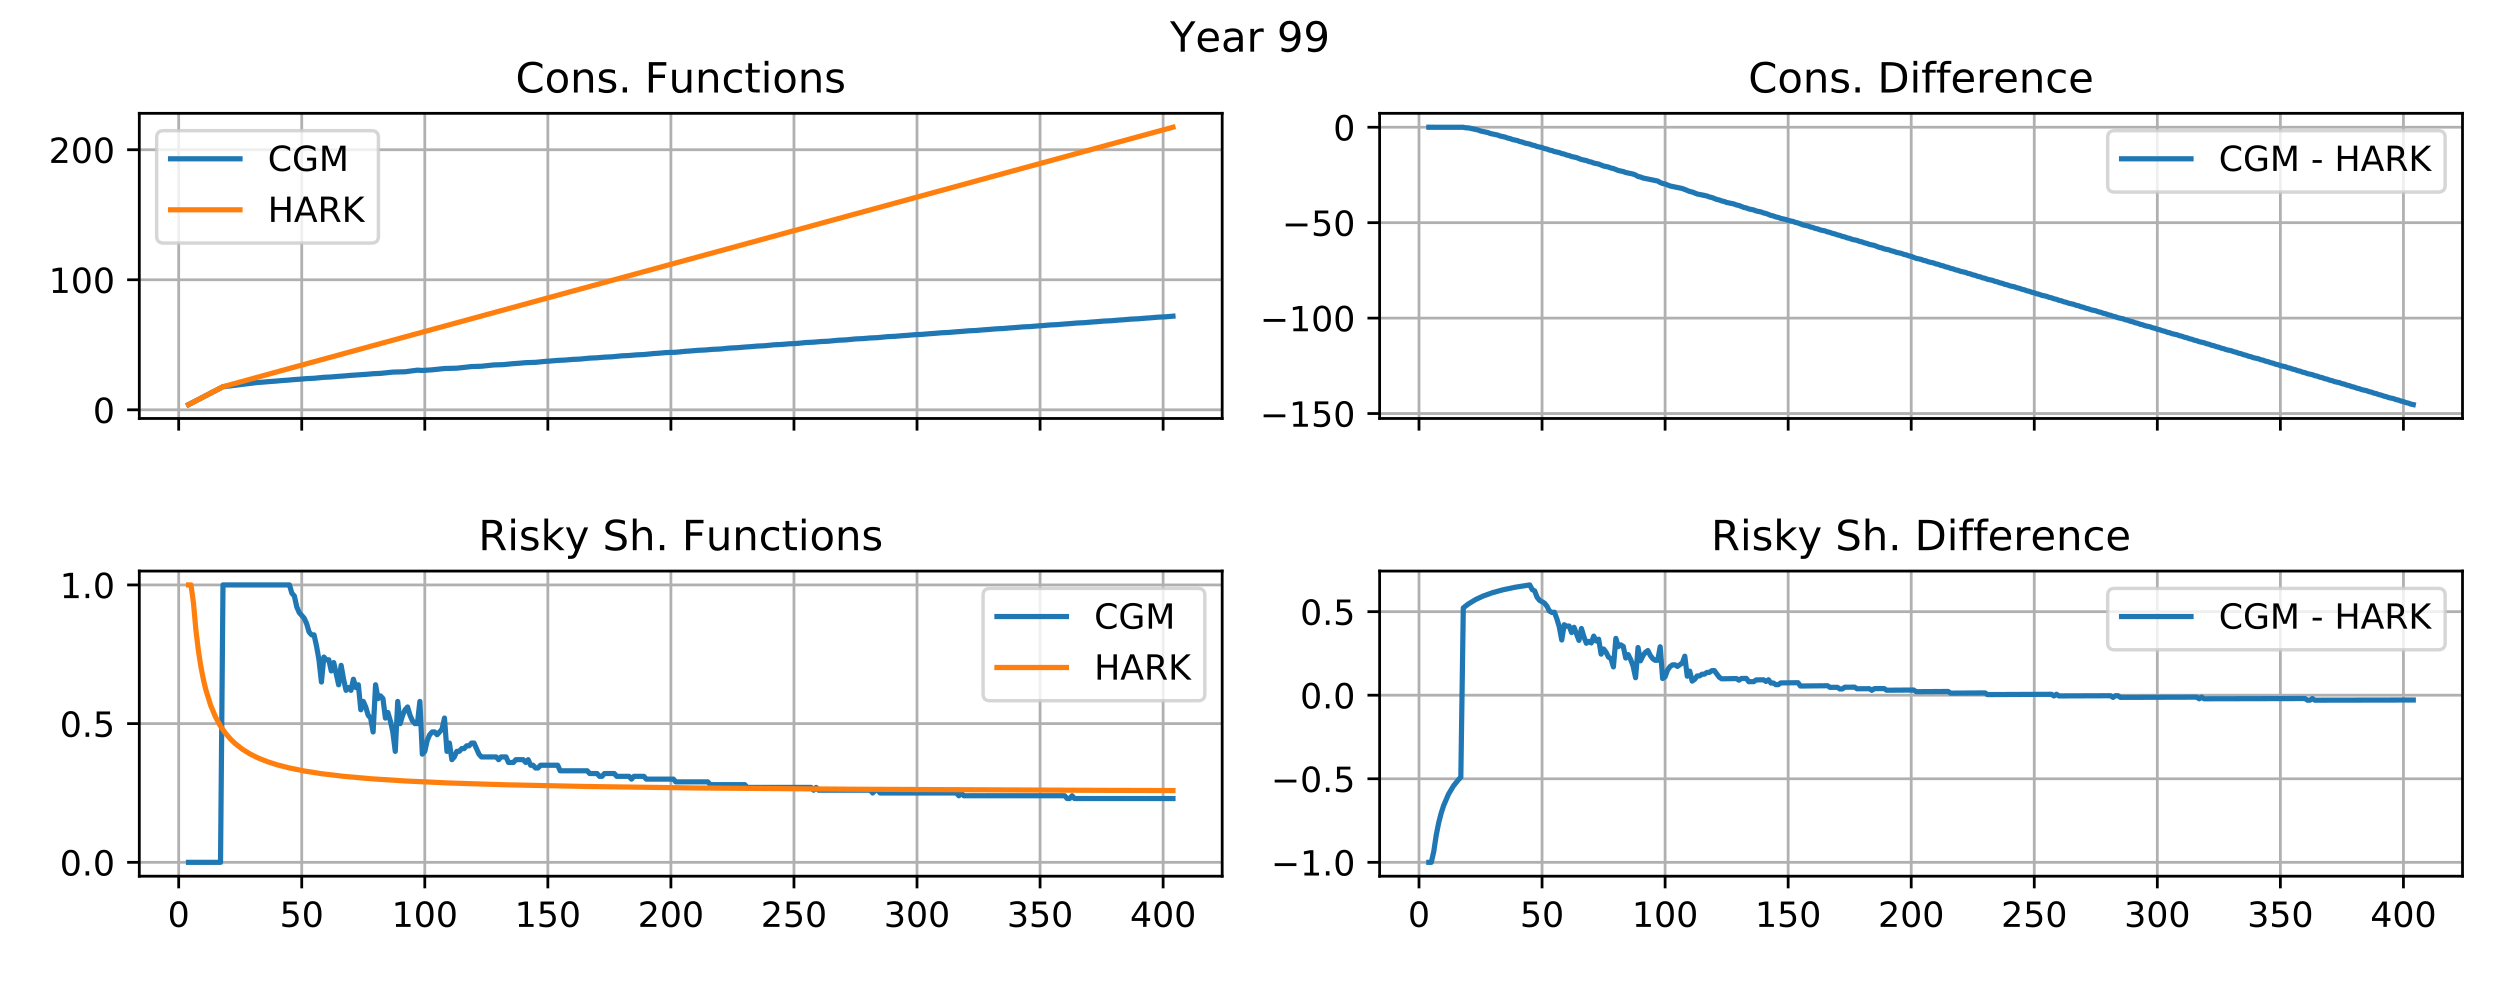 <?xml version="1.0" encoding="utf-8" standalone="no"?>
<!DOCTYPE svg PUBLIC "-//W3C//DTD SVG 1.1//EN"
  "http://www.w3.org/Graphics/SVG/1.1/DTD/svg11.dtd">
<!-- Created with matplotlib (https://matplotlib.org/) -->
<svg height="288pt" version="1.1" viewBox="0 0 720 288" width="720pt" xmlns="http://www.w3.org/2000/svg" xmlns:xlink="http://www.w3.org/1999/xlink">
 <defs>
  <style type="text/css">
*{stroke-linecap:butt;stroke-linejoin:round;}
  </style>
 </defs>
 <g id="figure_1">
  <g id="patch_1">
   <path d="M 0 288 
L 720 288 
L 720 0 
L 0 0 
z
" style="fill:#ffffff;"/>
  </g>
  <g id="axes_1">
   <g id="patch_2">
    <path d="M 40.12 120.522 
L 351.99 120.522 
L 351.99 32.64 
L 40.12 32.64 
z
" style="fill:#ffffff;"/>
   </g>
   <g id="matplotlib.axis_1">
    <g id="xtick_1">
     <g id="line2d_1">
      <path clip-path="url(#p2d1f1e9ed1)" d="M 51.461 120.522 
L 51.461 32.64 
" style="fill:none;stroke:#b0b0b0;stroke-linecap:square;stroke-width:0.8;"/>
     </g>
     <g id="line2d_2">
      <defs>
       <path d="M 0 0 
L 0 3.5 
" id="m3d49c9a4c3" style="stroke:#000000;stroke-width:0.8;"/>
      </defs>
      <g>
       <use style="stroke:#000000;stroke-width:0.8;" x="51.461" xlink:href="#m3d49c9a4c3" y="120.522"/>
      </g>
     </g>
    </g>
    <g id="xtick_2">
     <g id="line2d_3">
      <path clip-path="url(#p2d1f1e9ed1)" d="M 86.9 120.522 
L 86.9 32.64 
" style="fill:none;stroke:#b0b0b0;stroke-linecap:square;stroke-width:0.8;"/>
     </g>
     <g id="line2d_4">
      <g>
       <use style="stroke:#000000;stroke-width:0.8;" x="86.9" xlink:href="#m3d49c9a4c3" y="120.522"/>
      </g>
     </g>
    </g>
    <g id="xtick_3">
     <g id="line2d_5">
      <path clip-path="url(#p2d1f1e9ed1)" d="M 122.34 120.522 
L 122.34 32.64 
" style="fill:none;stroke:#b0b0b0;stroke-linecap:square;stroke-width:0.8;"/>
     </g>
     <g id="line2d_6">
      <g>
       <use style="stroke:#000000;stroke-width:0.8;" x="122.34" xlink:href="#m3d49c9a4c3" y="120.522"/>
      </g>
     </g>
    </g>
    <g id="xtick_4">
     <g id="line2d_7">
      <path clip-path="url(#p2d1f1e9ed1)" d="M 157.78 120.522 
L 157.78 32.64 
" style="fill:none;stroke:#b0b0b0;stroke-linecap:square;stroke-width:0.8;"/>
     </g>
     <g id="line2d_8">
      <g>
       <use style="stroke:#000000;stroke-width:0.8;" x="157.78" xlink:href="#m3d49c9a4c3" y="120.522"/>
      </g>
     </g>
    </g>
    <g id="xtick_5">
     <g id="line2d_9">
      <path clip-path="url(#p2d1f1e9ed1)" d="M 193.22 120.522 
L 193.22 32.64 
" style="fill:none;stroke:#b0b0b0;stroke-linecap:square;stroke-width:0.8;"/>
     </g>
     <g id="line2d_10">
      <g>
       <use style="stroke:#000000;stroke-width:0.8;" x="193.22" xlink:href="#m3d49c9a4c3" y="120.522"/>
      </g>
     </g>
    </g>
    <g id="xtick_6">
     <g id="line2d_11">
      <path clip-path="url(#p2d1f1e9ed1)" d="M 228.66 120.522 
L 228.66 32.64 
" style="fill:none;stroke:#b0b0b0;stroke-linecap:square;stroke-width:0.8;"/>
     </g>
     <g id="line2d_12">
      <g>
       <use style="stroke:#000000;stroke-width:0.8;" x="228.66" xlink:href="#m3d49c9a4c3" y="120.522"/>
      </g>
     </g>
    </g>
    <g id="xtick_7">
     <g id="line2d_13">
      <path clip-path="url(#p2d1f1e9ed1)" d="M 264.099 120.522 
L 264.099 32.64 
" style="fill:none;stroke:#b0b0b0;stroke-linecap:square;stroke-width:0.8;"/>
     </g>
     <g id="line2d_14">
      <g>
       <use style="stroke:#000000;stroke-width:0.8;" x="264.099" xlink:href="#m3d49c9a4c3" y="120.522"/>
      </g>
     </g>
    </g>
    <g id="xtick_8">
     <g id="line2d_15">
      <path clip-path="url(#p2d1f1e9ed1)" d="M 299.539 120.522 
L 299.539 32.64 
" style="fill:none;stroke:#b0b0b0;stroke-linecap:square;stroke-width:0.8;"/>
     </g>
     <g id="line2d_16">
      <g>
       <use style="stroke:#000000;stroke-width:0.8;" x="299.539" xlink:href="#m3d49c9a4c3" y="120.522"/>
      </g>
     </g>
    </g>
    <g id="xtick_9">
     <g id="line2d_17">
      <path clip-path="url(#p2d1f1e9ed1)" d="M 334.979 120.522 
L 334.979 32.64 
" style="fill:none;stroke:#b0b0b0;stroke-linecap:square;stroke-width:0.8;"/>
     </g>
     <g id="line2d_18">
      <g>
       <use style="stroke:#000000;stroke-width:0.8;" x="334.979" xlink:href="#m3d49c9a4c3" y="120.522"/>
      </g>
     </g>
    </g>
   </g>
   <g id="matplotlib.axis_2">
    <g id="ytick_1">
     <g id="line2d_19">
      <path clip-path="url(#p2d1f1e9ed1)" d="M 40.12 118.024 
L 351.99 118.024 
" style="fill:none;stroke:#b0b0b0;stroke-linecap:square;stroke-width:0.8;"/>
     </g>
     <g id="line2d_20">
      <defs>
       <path d="M 0 0 
L -3.5 0 
" id="me0b783479a" style="stroke:#000000;stroke-width:0.8;"/>
      </defs>
      <g>
       <use style="stroke:#000000;stroke-width:0.8;" x="40.12" xlink:href="#me0b783479a" y="118.024"/>
      </g>
     </g>
     <g id="text_1">
      <!-- 0 -->
      <defs>
       <path d="M 31.781 66.406 
Q 24.172 66.406 20.328 58.906 
Q 16.5 51.422 16.5 36.375 
Q 16.5 21.391 20.328 13.891 
Q 24.172 6.391 31.781 6.391 
Q 39.453 6.391 43.281 13.891 
Q 47.125 21.391 47.125 36.375 
Q 47.125 51.422 43.281 58.906 
Q 39.453 66.406 31.781 66.406 
z
M 31.781 74.219 
Q 44.047 74.219 50.516 64.516 
Q 56.984 54.828 56.984 36.375 
Q 56.984 17.969 50.516 8.266 
Q 44.047 -1.422 31.781 -1.422 
Q 19.531 -1.422 13.062 8.266 
Q 6.594 17.969 6.594 36.375 
Q 6.594 54.828 13.062 64.516 
Q 19.531 74.219 31.781 74.219 
z
" id="DejaVuSans-48"/>
      </defs>
      <g transform="translate(26.758 121.823)scale(0.1 -0.1)">
       <use xlink:href="#DejaVuSans-48"/>
      </g>
     </g>
    </g>
    <g id="ytick_2">
     <g id="line2d_21">
      <path clip-path="url(#p2d1f1e9ed1)" d="M 40.12 80.573 
L 351.99 80.573 
" style="fill:none;stroke:#b0b0b0;stroke-linecap:square;stroke-width:0.8;"/>
     </g>
     <g id="line2d_22">
      <g>
       <use style="stroke:#000000;stroke-width:0.8;" x="40.12" xlink:href="#me0b783479a" y="80.573"/>
      </g>
     </g>
     <g id="text_2">
      <!-- 100 -->
      <defs>
       <path d="M 12.406 8.297 
L 28.516 8.297 
L 28.516 63.922 
L 10.984 60.406 
L 10.984 69.391 
L 28.422 72.906 
L 38.281 72.906 
L 38.281 8.297 
L 54.391 8.297 
L 54.391 0 
L 12.406 0 
z
" id="DejaVuSans-49"/>
      </defs>
      <g transform="translate(14.033 84.372)scale(0.1 -0.1)">
       <use xlink:href="#DejaVuSans-49"/>
       <use x="63.623" xlink:href="#DejaVuSans-48"/>
       <use x="127.246" xlink:href="#DejaVuSans-48"/>
      </g>
     </g>
    </g>
    <g id="ytick_3">
     <g id="line2d_23">
      <path clip-path="url(#p2d1f1e9ed1)" d="M 40.12 43.123 
L 351.99 43.123 
" style="fill:none;stroke:#b0b0b0;stroke-linecap:square;stroke-width:0.8;"/>
     </g>
     <g id="line2d_24">
      <g>
       <use style="stroke:#000000;stroke-width:0.8;" x="40.12" xlink:href="#me0b783479a" y="43.123"/>
      </g>
     </g>
     <g id="text_3">
      <!-- 200 -->
      <defs>
       <path d="M 19.188 8.297 
L 53.609 8.297 
L 53.609 0 
L 7.328 0 
L 7.328 8.297 
Q 12.938 14.109 22.625 23.891 
Q 32.328 33.688 34.812 36.531 
Q 39.547 41.844 41.422 45.531 
Q 43.312 49.219 43.312 52.781 
Q 43.312 58.594 39.234 62.25 
Q 35.156 65.922 28.609 65.922 
Q 23.969 65.922 18.812 64.312 
Q 13.672 62.703 7.812 59.422 
L 7.812 69.391 
Q 13.766 71.781 18.938 73 
Q 24.125 74.219 28.422 74.219 
Q 39.75 74.219 46.484 68.547 
Q 53.219 62.891 53.219 53.422 
Q 53.219 48.922 51.531 44.891 
Q 49.859 40.875 45.406 35.406 
Q 44.188 33.984 37.641 27.219 
Q 31.109 20.453 19.188 8.297 
z
" id="DejaVuSans-50"/>
      </defs>
      <g transform="translate(14.033 46.922)scale(0.1 -0.1)">
       <use xlink:href="#DejaVuSans-50"/>
       <use x="63.623" xlink:href="#DejaVuSans-48"/>
       <use x="127.246" xlink:href="#DejaVuSans-48"/>
      </g>
     </g>
    </g>
   </g>
   <g id="line2d_25">
    <path clip-path="url(#p2d1f1e9ed1)" d="M 54.296 116.526 
L 64.219 111.376 
L 74.142 110.159 
L 75.56 110.065 
L 77.686 109.878 
L 79.104 109.784 
L 81.23 109.597 
L 82.648 109.504 
L 84.774 109.316 
L 86.192 109.223 
L 88.318 109.035 
L 90.444 108.942 
L 93.28 108.661 
L 95.406 108.567 
L 97.532 108.38 
L 98.95 108.286 
L 101.076 108.099 
L 102.494 108.006 
L 103.912 107.912 
L 105.329 107.818 
L 107.456 107.631 
L 109.582 107.537 
L 113.126 107.163 
L 116.67 107.069 
L 120.214 106.601 
L 121.631 106.695 
L 123.049 106.601 
L 124.467 106.508 
L 128.011 106.133 
L 131.555 106.039 
L 135.807 105.571 
L 138.643 105.478 
L 142.187 105.103 
L 145.022 105.01 
L 147.857 104.729 
L 149.274 104.635 
L 151.401 104.448 
L 154.236 104.354 
L 157.071 104.073 
L 158.489 103.98 
L 160.615 103.792 
L 162.742 103.699 
L 164.868 103.512 
L 166.994 103.418 
L 169.83 103.137 
L 171.956 103.043 
L 174.082 102.856 
L 176.209 102.763 
L 179.044 102.482 
L 181.17 102.388 
L 183.297 102.201 
L 185.423 102.107 
L 188.258 101.826 
L 189.676 101.733 
L 191.802 101.545 
L 194.637 101.452 
L 197.473 101.171 
L 198.89 101.077 
L 201.017 100.89 
L 203.143 100.796 
L 205.269 100.609 
L 207.396 100.516 
L 210.231 100.235 
L 212.357 100.141 
L 214.484 99.954 
L 215.901 99.86 
L 218.028 99.673 
L 220.154 99.579 
L 222.989 99.298 
L 225.116 99.205 
L 227.242 99.018 
L 229.368 98.924 
L 232.204 98.643 
L 234.33 98.549 
L 236.456 98.362 
L 238.583 98.269 
L 241.418 97.988 
L 243.544 97.894 
L 246.379 97.613 
L 248.506 97.52 
L 250.632 97.332 
L 252.759 97.239 
L 255.594 96.958 
L 257.72 96.864 
L 259.847 96.677 
L 261.264 96.583 
L 263.391 96.396 
L 265.517 96.302 
L 267.643 96.115 
L 269.061 96.021 
L 271.187 95.834 
L 273.314 95.741 
L 275.44 95.553 
L 276.858 95.46 
L 278.984 95.272 
L 281.11 95.179 
L 283.237 94.992 
L 284.654 94.898 
L 286.781 94.711 
L 288.907 94.617 
L 291.034 94.43 
L 292.451 94.336 
L 294.578 94.149 
L 296.704 94.055 
L 298.83 93.868 
L 300.248 93.774 
L 302.374 93.587 
L 304.501 93.494 
L 306.627 93.306 
L 308.045 93.213 
L 310.171 93.025 
L 312.297 92.932 
L 314.424 92.745 
L 315.841 92.651 
L 317.968 92.464 
L 320.094 92.37 
L 322.221 92.183 
L 323.638 92.089 
L 325.765 91.902 
L 327.891 91.808 
L 330.017 91.621 
L 331.435 91.527 
L 333.561 91.34 
L 335.688 91.247 
L 337.814 91.059 
L 337.814 91.059 
" style="fill:none;stroke:#1f77b4;stroke-linecap:square;stroke-width:1.5;"/>
   </g>
   <g id="line2d_26">
    <path clip-path="url(#p2d1f1e9ed1)" d="M 54.296 116.527 
L 64.219 111.367 
L 83.357 106.106 
L 337.814 36.635 
L 337.814 36.635 
" style="fill:none;stroke:#ff7f0e;stroke-linecap:square;stroke-width:1.5;"/>
   </g>
   <g id="patch_3">
    <path d="M 40.12 120.522 
L 40.12 32.64 
" style="fill:none;stroke:#000000;stroke-linecap:square;stroke-linejoin:miter;stroke-width:0.8;"/>
   </g>
   <g id="patch_4">
    <path d="M 351.99 120.522 
L 351.99 32.64 
" style="fill:none;stroke:#000000;stroke-linecap:square;stroke-linejoin:miter;stroke-width:0.8;"/>
   </g>
   <g id="patch_5">
    <path d="M 40.12 120.522 
L 351.99 120.522 
" style="fill:none;stroke:#000000;stroke-linecap:square;stroke-linejoin:miter;stroke-width:0.8;"/>
   </g>
   <g id="patch_6">
    <path d="M 40.12 32.64 
L 351.99 32.64 
" style="fill:none;stroke:#000000;stroke-linecap:square;stroke-linejoin:miter;stroke-width:0.8;"/>
   </g>
   <g id="text_4">
    <!-- Cons. Functions -->
    <defs>
     <path d="M 64.406 67.281 
L 64.406 56.891 
Q 59.422 61.531 53.781 63.812 
Q 48.141 66.109 41.797 66.109 
Q 29.297 66.109 22.656 58.469 
Q 16.016 50.828 16.016 36.375 
Q 16.016 21.969 22.656 14.328 
Q 29.297 6.688 41.797 6.688 
Q 48.141 6.688 53.781 8.984 
Q 59.422 11.281 64.406 15.922 
L 64.406 5.609 
Q 59.234 2.094 53.438 0.328 
Q 47.656 -1.422 41.219 -1.422 
Q 24.656 -1.422 15.125 8.703 
Q 5.609 18.844 5.609 36.375 
Q 5.609 53.953 15.125 64.078 
Q 24.656 74.219 41.219 74.219 
Q 47.75 74.219 53.531 72.484 
Q 59.328 70.75 64.406 67.281 
z
" id="DejaVuSans-67"/>
     <path d="M 30.609 48.391 
Q 23.391 48.391 19.188 42.75 
Q 14.984 37.109 14.984 27.297 
Q 14.984 17.484 19.156 11.844 
Q 23.344 6.203 30.609 6.203 
Q 37.797 6.203 41.984 11.859 
Q 46.188 17.531 46.188 27.297 
Q 46.188 37.016 41.984 42.703 
Q 37.797 48.391 30.609 48.391 
z
M 30.609 56 
Q 42.328 56 49.016 48.375 
Q 55.719 40.766 55.719 27.297 
Q 55.719 13.875 49.016 6.219 
Q 42.328 -1.422 30.609 -1.422 
Q 18.844 -1.422 12.172 6.219 
Q 5.516 13.875 5.516 27.297 
Q 5.516 40.766 12.172 48.375 
Q 18.844 56 30.609 56 
z
" id="DejaVuSans-111"/>
     <path d="M 54.891 33.016 
L 54.891 0 
L 45.906 0 
L 45.906 32.719 
Q 45.906 40.484 42.875 44.328 
Q 39.844 48.188 33.797 48.188 
Q 26.516 48.188 22.312 43.547 
Q 18.109 38.922 18.109 30.906 
L 18.109 0 
L 9.078 0 
L 9.078 54.688 
L 18.109 54.688 
L 18.109 46.188 
Q 21.344 51.125 25.703 53.562 
Q 30.078 56 35.797 56 
Q 45.219 56 50.047 50.172 
Q 54.891 44.344 54.891 33.016 
z
" id="DejaVuSans-110"/>
     <path d="M 44.281 53.078 
L 44.281 44.578 
Q 40.484 46.531 36.375 47.5 
Q 32.281 48.484 27.875 48.484 
Q 21.188 48.484 17.844 46.438 
Q 14.5 44.391 14.5 40.281 
Q 14.5 37.156 16.891 35.375 
Q 19.281 33.594 26.516 31.984 
L 29.594 31.297 
Q 39.156 29.25 43.188 25.516 
Q 47.219 21.781 47.219 15.094 
Q 47.219 7.469 41.188 3.016 
Q 35.156 -1.422 24.609 -1.422 
Q 20.219 -1.422 15.453 -0.562 
Q 10.688 0.297 5.422 2 
L 5.422 11.281 
Q 10.406 8.688 15.234 7.391 
Q 20.062 6.109 24.812 6.109 
Q 31.156 6.109 34.562 8.281 
Q 37.984 10.453 37.984 14.406 
Q 37.984 18.062 35.516 20.016 
Q 33.062 21.969 24.703 23.781 
L 21.578 24.516 
Q 13.234 26.266 9.516 29.906 
Q 5.812 33.547 5.812 39.891 
Q 5.812 47.609 11.281 51.797 
Q 16.75 56 26.812 56 
Q 31.781 56 36.172 55.266 
Q 40.578 54.547 44.281 53.078 
z
" id="DejaVuSans-115"/>
     <path d="M 10.688 12.406 
L 21 12.406 
L 21 0 
L 10.688 0 
z
" id="DejaVuSans-46"/>
     <path id="DejaVuSans-32"/>
     <path d="M 9.812 72.906 
L 51.703 72.906 
L 51.703 64.594 
L 19.672 64.594 
L 19.672 43.109 
L 48.578 43.109 
L 48.578 34.812 
L 19.672 34.812 
L 19.672 0 
L 9.812 0 
z
" id="DejaVuSans-70"/>
     <path d="M 8.5 21.578 
L 8.5 54.688 
L 17.484 54.688 
L 17.484 21.922 
Q 17.484 14.156 20.5 10.266 
Q 23.531 6.391 29.594 6.391 
Q 36.859 6.391 41.078 11.031 
Q 45.312 15.672 45.312 23.688 
L 45.312 54.688 
L 54.297 54.688 
L 54.297 0 
L 45.312 0 
L 45.312 8.406 
Q 42.047 3.422 37.719 1 
Q 33.406 -1.422 27.688 -1.422 
Q 18.266 -1.422 13.375 4.438 
Q 8.5 10.297 8.5 21.578 
z
M 31.109 56 
z
" id="DejaVuSans-117"/>
     <path d="M 48.781 52.594 
L 48.781 44.188 
Q 44.969 46.297 41.141 47.344 
Q 37.312 48.391 33.406 48.391 
Q 24.656 48.391 19.812 42.844 
Q 14.984 37.312 14.984 27.297 
Q 14.984 17.281 19.812 11.734 
Q 24.656 6.203 33.406 6.203 
Q 37.312 6.203 41.141 7.25 
Q 44.969 8.297 48.781 10.406 
L 48.781 2.094 
Q 45.016 0.344 40.984 -0.531 
Q 36.969 -1.422 32.422 -1.422 
Q 20.062 -1.422 12.781 6.344 
Q 5.516 14.109 5.516 27.297 
Q 5.516 40.672 12.859 48.328 
Q 20.219 56 33.016 56 
Q 37.156 56 41.109 55.141 
Q 45.062 54.297 48.781 52.594 
z
" id="DejaVuSans-99"/>
     <path d="M 18.312 70.219 
L 18.312 54.688 
L 36.812 54.688 
L 36.812 47.703 
L 18.312 47.703 
L 18.312 18.016 
Q 18.312 11.328 20.141 9.422 
Q 21.969 7.516 27.594 7.516 
L 36.812 7.516 
L 36.812 0 
L 27.594 0 
Q 17.188 0 13.234 3.875 
Q 9.281 7.766 9.281 18.016 
L 9.281 47.703 
L 2.688 47.703 
L 2.688 54.688 
L 9.281 54.688 
L 9.281 70.219 
z
" id="DejaVuSans-116"/>
     <path d="M 9.422 54.688 
L 18.406 54.688 
L 18.406 0 
L 9.422 0 
z
M 9.422 75.984 
L 18.406 75.984 
L 18.406 64.594 
L 9.422 64.594 
z
" id="DejaVuSans-105"/>
    </defs>
    <g transform="translate(148.483 26.64)scale(0.12 -0.12)">
     <use xlink:href="#DejaVuSans-67"/>
     <use x="69.824" xlink:href="#DejaVuSans-111"/>
     <use x="131.006" xlink:href="#DejaVuSans-110"/>
     <use x="194.385" xlink:href="#DejaVuSans-115"/>
     <use x="246.484" xlink:href="#DejaVuSans-46"/>
     <use x="278.271" xlink:href="#DejaVuSans-32"/>
     <use x="310.059" xlink:href="#DejaVuSans-70"/>
     <use x="367.5" xlink:href="#DejaVuSans-117"/>
     <use x="430.879" xlink:href="#DejaVuSans-110"/>
     <use x="494.258" xlink:href="#DejaVuSans-99"/>
     <use x="549.238" xlink:href="#DejaVuSans-116"/>
     <use x="588.447" xlink:href="#DejaVuSans-105"/>
     <use x="616.23" xlink:href="#DejaVuSans-111"/>
     <use x="677.412" xlink:href="#DejaVuSans-110"/>
     <use x="740.791" xlink:href="#DejaVuSans-115"/>
    </g>
   </g>
   <g id="legend_1">
    <g id="patch_7">
     <path d="M 47.12 69.996 
L 106.987 69.996 
Q 108.987 69.996 108.987 67.996 
L 108.987 39.64 
Q 108.987 37.64 106.987 37.64 
L 47.12 37.64 
Q 45.12 37.64 45.12 39.64 
L 45.12 67.996 
Q 45.12 69.996 47.12 69.996 
z
" style="fill:#ffffff;opacity:0.8;stroke:#cccccc;stroke-linejoin:miter;"/>
    </g>
    <g id="line2d_27">
     <path d="M 49.12 45.738 
L 69.12 45.738 
" style="fill:none;stroke:#1f77b4;stroke-linecap:square;stroke-width:1.5;"/>
    </g>
    <g id="line2d_28"/>
    <g id="text_5">
     <!-- CGM -->
     <defs>
      <path d="M 59.516 10.406 
L 59.516 29.984 
L 43.406 29.984 
L 43.406 38.094 
L 69.281 38.094 
L 69.281 6.781 
Q 63.578 2.734 56.688 0.656 
Q 49.812 -1.422 42 -1.422 
Q 24.906 -1.422 15.25 8.562 
Q 5.609 18.562 5.609 36.375 
Q 5.609 54.25 15.25 64.234 
Q 24.906 74.219 42 74.219 
Q 49.125 74.219 55.547 72.453 
Q 61.969 70.703 67.391 67.281 
L 67.391 56.781 
Q 61.922 61.422 55.766 63.766 
Q 49.609 66.109 42.828 66.109 
Q 29.438 66.109 22.719 58.641 
Q 16.016 51.172 16.016 36.375 
Q 16.016 21.625 22.719 14.156 
Q 29.438 6.688 42.828 6.688 
Q 48.047 6.688 52.141 7.594 
Q 56.25 8.5 59.516 10.406 
z
" id="DejaVuSans-71"/>
      <path d="M 9.812 72.906 
L 24.516 72.906 
L 43.109 23.297 
L 61.812 72.906 
L 76.516 72.906 
L 76.516 0 
L 66.891 0 
L 66.891 64.016 
L 48.094 14.016 
L 38.188 14.016 
L 19.391 64.016 
L 19.391 0 
L 9.812 0 
z
" id="DejaVuSans-77"/>
     </defs>
     <g transform="translate(77.12 49.238)scale(0.1 -0.1)">
      <use xlink:href="#DejaVuSans-67"/>
      <use x="69.824" xlink:href="#DejaVuSans-71"/>
      <use x="147.314" xlink:href="#DejaVuSans-77"/>
     </g>
    </g>
    <g id="line2d_29">
     <path d="M 49.12 60.417 
L 69.12 60.417 
" style="fill:none;stroke:#ff7f0e;stroke-linecap:square;stroke-width:1.5;"/>
    </g>
    <g id="line2d_30"/>
    <g id="text_6">
     <!-- HARK -->
     <defs>
      <path d="M 9.812 72.906 
L 19.672 72.906 
L 19.672 43.016 
L 55.516 43.016 
L 55.516 72.906 
L 65.375 72.906 
L 65.375 0 
L 55.516 0 
L 55.516 34.719 
L 19.672 34.719 
L 19.672 0 
L 9.812 0 
z
" id="DejaVuSans-72"/>
      <path d="M 34.188 63.188 
L 20.797 26.906 
L 47.609 26.906 
z
M 28.609 72.906 
L 39.797 72.906 
L 67.578 0 
L 57.328 0 
L 50.688 18.703 
L 17.828 18.703 
L 11.188 0 
L 0.781 0 
z
" id="DejaVuSans-65"/>
      <path d="M 44.391 34.188 
Q 47.562 33.109 50.562 29.594 
Q 53.562 26.078 56.594 19.922 
L 66.609 0 
L 56 0 
L 46.688 18.703 
Q 43.062 26.031 39.672 28.422 
Q 36.281 30.812 30.422 30.812 
L 19.672 30.812 
L 19.672 0 
L 9.812 0 
L 9.812 72.906 
L 32.078 72.906 
Q 44.578 72.906 50.734 67.672 
Q 56.891 62.453 56.891 51.906 
Q 56.891 45.016 53.688 40.469 
Q 50.484 35.938 44.391 34.188 
z
M 19.672 64.797 
L 19.672 38.922 
L 32.078 38.922 
Q 39.203 38.922 42.844 42.219 
Q 46.484 45.516 46.484 51.906 
Q 46.484 58.297 42.844 61.547 
Q 39.203 64.797 32.078 64.797 
z
" id="DejaVuSans-82"/>
      <path d="M 9.812 72.906 
L 19.672 72.906 
L 19.672 42.094 
L 52.391 72.906 
L 65.094 72.906 
L 28.906 38.922 
L 67.672 0 
L 54.688 0 
L 19.672 35.109 
L 19.672 0 
L 9.812 0 
z
" id="DejaVuSans-75"/>
     </defs>
     <g transform="translate(77.12 63.917)scale(0.1 -0.1)">
      <use xlink:href="#DejaVuSans-72"/>
      <use x="75.195" xlink:href="#DejaVuSans-65"/>
      <use x="143.604" xlink:href="#DejaVuSans-82"/>
      <use x="213.086" xlink:href="#DejaVuSans-75"/>
     </g>
    </g>
   </g>
  </g>
  <g id="axes_2">
   <g id="patch_8">
    <path d="M 397.33 120.522 
L 709.2 120.522 
L 709.2 32.64 
L 397.33 32.64 
z
" style="fill:#ffffff;"/>
   </g>
   <g id="matplotlib.axis_3">
    <g id="xtick_10">
     <g id="line2d_31">
      <path clip-path="url(#p2a7eee481f)" d="M 408.671 120.522 
L 408.671 32.64 
" style="fill:none;stroke:#b0b0b0;stroke-linecap:square;stroke-width:0.8;"/>
     </g>
     <g id="line2d_32">
      <g>
       <use style="stroke:#000000;stroke-width:0.8;" x="408.671" xlink:href="#m3d49c9a4c3" y="120.522"/>
      </g>
     </g>
    </g>
    <g id="xtick_11">
     <g id="line2d_33">
      <path clip-path="url(#p2a7eee481f)" d="M 444.111 120.522 
L 444.111 32.64 
" style="fill:none;stroke:#b0b0b0;stroke-linecap:square;stroke-width:0.8;"/>
     </g>
     <g id="line2d_34">
      <g>
       <use style="stroke:#000000;stroke-width:0.8;" x="444.111" xlink:href="#m3d49c9a4c3" y="120.522"/>
      </g>
     </g>
    </g>
    <g id="xtick_12">
     <g id="line2d_35">
      <path clip-path="url(#p2a7eee481f)" d="M 479.55 120.522 
L 479.55 32.64 
" style="fill:none;stroke:#b0b0b0;stroke-linecap:square;stroke-width:0.8;"/>
     </g>
     <g id="line2d_36">
      <g>
       <use style="stroke:#000000;stroke-width:0.8;" x="479.55" xlink:href="#m3d49c9a4c3" y="120.522"/>
      </g>
     </g>
    </g>
    <g id="xtick_13">
     <g id="line2d_37">
      <path clip-path="url(#p2a7eee481f)" d="M 514.99 120.522 
L 514.99 32.64 
" style="fill:none;stroke:#b0b0b0;stroke-linecap:square;stroke-width:0.8;"/>
     </g>
     <g id="line2d_38">
      <g>
       <use style="stroke:#000000;stroke-width:0.8;" x="514.99" xlink:href="#m3d49c9a4c3" y="120.522"/>
      </g>
     </g>
    </g>
    <g id="xtick_14">
     <g id="line2d_39">
      <path clip-path="url(#p2a7eee481f)" d="M 550.43 120.522 
L 550.43 32.64 
" style="fill:none;stroke:#b0b0b0;stroke-linecap:square;stroke-width:0.8;"/>
     </g>
     <g id="line2d_40">
      <g>
       <use style="stroke:#000000;stroke-width:0.8;" x="550.43" xlink:href="#m3d49c9a4c3" y="120.522"/>
      </g>
     </g>
    </g>
    <g id="xtick_15">
     <g id="line2d_41">
      <path clip-path="url(#p2a7eee481f)" d="M 585.87 120.522 
L 585.87 32.64 
" style="fill:none;stroke:#b0b0b0;stroke-linecap:square;stroke-width:0.8;"/>
     </g>
     <g id="line2d_42">
      <g>
       <use style="stroke:#000000;stroke-width:0.8;" x="585.87" xlink:href="#m3d49c9a4c3" y="120.522"/>
      </g>
     </g>
    </g>
    <g id="xtick_16">
     <g id="line2d_43">
      <path clip-path="url(#p2a7eee481f)" d="M 621.309 120.522 
L 621.309 32.64 
" style="fill:none;stroke:#b0b0b0;stroke-linecap:square;stroke-width:0.8;"/>
     </g>
     <g id="line2d_44">
      <g>
       <use style="stroke:#000000;stroke-width:0.8;" x="621.309" xlink:href="#m3d49c9a4c3" y="120.522"/>
      </g>
     </g>
    </g>
    <g id="xtick_17">
     <g id="line2d_45">
      <path clip-path="url(#p2a7eee481f)" d="M 656.749 120.522 
L 656.749 32.64 
" style="fill:none;stroke:#b0b0b0;stroke-linecap:square;stroke-width:0.8;"/>
     </g>
     <g id="line2d_46">
      <g>
       <use style="stroke:#000000;stroke-width:0.8;" x="656.749" xlink:href="#m3d49c9a4c3" y="120.522"/>
      </g>
     </g>
    </g>
    <g id="xtick_18">
     <g id="line2d_47">
      <path clip-path="url(#p2a7eee481f)" d="M 692.189 120.522 
L 692.189 32.64 
" style="fill:none;stroke:#b0b0b0;stroke-linecap:square;stroke-width:0.8;"/>
     </g>
     <g id="line2d_48">
      <g>
       <use style="stroke:#000000;stroke-width:0.8;" x="692.189" xlink:href="#m3d49c9a4c3" y="120.522"/>
      </g>
     </g>
    </g>
   </g>
   <g id="matplotlib.axis_4">
    <g id="ytick_4">
     <g id="line2d_49">
      <path clip-path="url(#p2a7eee481f)" d="M 397.33 119.097 
L 709.2 119.097 
" style="fill:none;stroke:#b0b0b0;stroke-linecap:square;stroke-width:0.8;"/>
     </g>
     <g id="line2d_50">
      <g>
       <use style="stroke:#000000;stroke-width:0.8;" x="397.33" xlink:href="#me0b783479a" y="119.097"/>
      </g>
     </g>
     <g id="text_7">
      <!-- −150 -->
      <defs>
       <path d="M 10.594 35.5 
L 73.188 35.5 
L 73.188 27.203 
L 10.594 27.203 
z
" id="DejaVuSans-8722"/>
       <path d="M 10.797 72.906 
L 49.516 72.906 
L 49.516 64.594 
L 19.828 64.594 
L 19.828 46.734 
Q 21.969 47.469 24.109 47.828 
Q 26.266 48.188 28.422 48.188 
Q 40.625 48.188 47.75 41.5 
Q 54.891 34.812 54.891 23.391 
Q 54.891 11.625 47.562 5.094 
Q 40.234 -1.422 26.906 -1.422 
Q 22.312 -1.422 17.547 -0.641 
Q 12.797 0.141 7.719 1.703 
L 7.719 11.625 
Q 12.109 9.234 16.797 8.062 
Q 21.484 6.891 26.703 6.891 
Q 35.156 6.891 40.078 11.328 
Q 45.016 15.766 45.016 23.391 
Q 45.016 31 40.078 35.438 
Q 35.156 39.891 26.703 39.891 
Q 22.75 39.891 18.812 39.016 
Q 14.891 38.141 10.797 36.281 
z
" id="DejaVuSans-53"/>
      </defs>
      <g transform="translate(362.863 122.896)scale(0.1 -0.1)">
       <use xlink:href="#DejaVuSans-8722"/>
       <use x="83.789" xlink:href="#DejaVuSans-49"/>
       <use x="147.412" xlink:href="#DejaVuSans-53"/>
       <use x="211.035" xlink:href="#DejaVuSans-48"/>
      </g>
     </g>
    </g>
    <g id="ytick_5">
     <g id="line2d_51">
      <path clip-path="url(#p2a7eee481f)" d="M 397.33 91.612 
L 709.2 91.612 
" style="fill:none;stroke:#b0b0b0;stroke-linecap:square;stroke-width:0.8;"/>
     </g>
     <g id="line2d_52">
      <g>
       <use style="stroke:#000000;stroke-width:0.8;" x="397.33" xlink:href="#me0b783479a" y="91.612"/>
      </g>
     </g>
     <g id="text_8">
      <!-- −100 -->
      <g transform="translate(362.863 95.412)scale(0.1 -0.1)">
       <use xlink:href="#DejaVuSans-8722"/>
       <use x="83.789" xlink:href="#DejaVuSans-49"/>
       <use x="147.412" xlink:href="#DejaVuSans-48"/>
       <use x="211.035" xlink:href="#DejaVuSans-48"/>
      </g>
     </g>
    </g>
    <g id="ytick_6">
     <g id="line2d_53">
      <path clip-path="url(#p2a7eee481f)" d="M 397.33 64.128 
L 709.2 64.128 
" style="fill:none;stroke:#b0b0b0;stroke-linecap:square;stroke-width:0.8;"/>
     </g>
     <g id="line2d_54">
      <g>
       <use style="stroke:#000000;stroke-width:0.8;" x="397.33" xlink:href="#me0b783479a" y="64.128"/>
      </g>
     </g>
     <g id="text_9">
      <!-- −50 -->
      <g transform="translate(369.225 67.927)scale(0.1 -0.1)">
       <use xlink:href="#DejaVuSans-8722"/>
       <use x="83.789" xlink:href="#DejaVuSans-53"/>
       <use x="147.412" xlink:href="#DejaVuSans-48"/>
      </g>
     </g>
    </g>
    <g id="ytick_7">
     <g id="line2d_55">
      <path clip-path="url(#p2a7eee481f)" d="M 397.33 36.644 
L 709.2 36.644 
" style="fill:none;stroke:#b0b0b0;stroke-linecap:square;stroke-width:0.8;"/>
     </g>
     <g id="line2d_56">
      <g>
       <use style="stroke:#000000;stroke-width:0.8;" x="397.33" xlink:href="#me0b783479a" y="36.644"/>
      </g>
     </g>
     <g id="text_10">
      <!-- 0 -->
      <g transform="translate(383.967 40.443)scale(0.1 -0.1)">
       <use xlink:href="#DejaVuSans-48"/>
      </g>
     </g>
    </g>
   </g>
   <g id="line2d_57">
    <path clip-path="url(#p2a7eee481f)" d="M 411.506 36.642 
L 421.429 36.657 
L 422.138 36.811 
L 422.847 36.828 
L 425.682 37.437 
L 426.391 37.725 
L 428.517 38.174 
L 429.226 38.46 
L 431.352 38.9 
L 432.061 39.184 
L 433.479 39.477 
L 434.187 39.761 
L 434.896 39.908 
L 435.605 40.192 
L 437.023 40.485 
L 437.731 40.769 
L 438.44 40.916 
L 439.149 41.2 
L 440.567 41.493 
L 441.275 41.777 
L 441.984 41.924 
L 442.693 42.208 
L 444.111 42.501 
L 444.819 42.785 
L 445.528 42.932 
L 446.237 43.216 
L 446.946 43.362 
L 447.654 43.646 
L 449.072 43.939 
L 449.781 44.224 
L 450.49 44.37 
L 451.198 44.654 
L 451.907 44.801 
L 452.616 45.085 
L 454.034 45.378 
L 455.451 45.946 
L 456.869 46.239 
L 457.578 46.523 
L 458.286 46.67 
L 458.995 46.954 
L 460.413 47.247 
L 461.83 47.815 
L 463.248 48.109 
L 463.957 48.393 
L 464.666 48.539 
L 466.083 49.107 
L 467.501 49.4 
L 468.21 49.685 
L 470.336 50.124 
L 471.045 50.408 
L 471.754 50.83 
L 472.462 50.976 
L 473.171 51.261 
L 477.424 52.14 
L 478.133 52.562 
L 478.841 52.846 
L 479.55 52.992 
L 480.968 53.56 
L 484.512 54.293 
L 486.638 55.146 
L 487.347 55.292 
L 488.765 55.86 
L 491.6 56.447 
L 492.309 56.731 
L 493.017 56.877 
L 494.435 57.445 
L 495.144 57.592 
L 495.853 57.876 
L 496.561 58.023 
L 497.27 58.307 
L 499.397 58.747 
L 500.105 59.031 
L 500.814 59.177 
L 502.232 59.745 
L 502.941 59.892 
L 503.649 60.176 
L 505.067 60.469 
L 505.776 60.753 
L 507.193 61.046 
L 507.902 61.33 
L 508.611 61.477 
L 510.028 62.045 
L 510.737 62.192 
L 511.446 62.476 
L 512.155 62.622 
L 512.864 62.906 
L 514.281 63.2 
L 514.99 63.484 
L 516.408 63.777 
L 517.116 64.061 
L 517.825 64.208 
L 519.243 64.776 
L 520.66 65.069 
L 521.369 65.353 
L 522.078 65.499 
L 522.787 65.784 
L 523.496 65.93 
L 524.204 66.214 
L 525.622 66.507 
L 526.331 66.791 
L 527.04 66.938 
L 527.748 67.222 
L 528.457 67.369 
L 529.166 67.653 
L 529.875 67.799 
L 530.584 68.083 
L 531.292 68.23 
L 532.001 68.514 
L 532.71 68.661 
L 533.419 68.945 
L 534.836 69.238 
L 535.545 69.522 
L 536.254 69.669 
L 536.963 69.953 
L 537.672 70.099 
L 538.38 70.383 
L 539.798 70.676 
L 541.215 71.245 
L 541.924 71.391 
L 542.633 71.675 
L 544.051 71.968 
L 544.759 72.252 
L 545.468 72.399 
L 546.177 72.683 
L 547.595 72.976 
L 548.303 73.26 
L 549.012 73.407 
L 549.721 73.691 
L 550.43 73.838 
L 551.847 74.406 
L 553.265 74.699 
L 553.974 74.983 
L 554.683 75.13 
L 555.391 75.414 
L 556.809 75.707 
L 557.518 75.991 
L 558.227 76.137 
L 558.935 76.422 
L 559.644 76.568 
L 560.353 76.852 
L 561.062 76.999 
L 561.771 77.283 
L 562.479 77.429 
L 563.188 77.713 
L 563.897 77.86 
L 564.606 78.144 
L 566.023 78.437 
L 566.732 78.721 
L 567.441 78.868 
L 568.15 79.152 
L 568.859 79.299 
L 569.567 79.583 
L 570.276 79.729 
L 570.985 80.013 
L 571.694 80.16 
L 572.402 80.444 
L 573.82 80.737 
L 574.529 81.021 
L 575.238 81.168 
L 575.946 81.452 
L 576.655 81.598 
L 577.364 81.883 
L 578.073 82.029 
L 578.782 82.313 
L 580.199 82.606 
L 580.908 82.89 
L 581.617 83.037 
L 582.326 83.321 
L 583.034 83.468 
L 583.743 83.752 
L 584.452 83.898 
L 585.161 84.182 
L 585.87 84.329 
L 586.578 84.613 
L 587.287 84.76 
L 587.996 85.044 
L 589.414 85.337 
L 590.122 85.621 
L 590.831 85.768 
L 591.54 86.052 
L 592.249 86.198 
L 592.958 86.482 
L 593.666 86.629 
L 594.375 86.913 
L 595.084 87.059 
L 595.793 87.344 
L 597.21 87.637 
L 597.919 87.921 
L 598.628 88.067 
L 599.337 88.351 
L 600.045 88.498 
L 600.754 88.782 
L 601.463 88.929 
L 602.172 89.213 
L 603.589 89.506 
L 604.298 89.79 
L 605.007 89.937 
L 605.716 90.221 
L 606.425 90.367 
L 607.133 90.651 
L 607.842 90.798 
L 608.551 91.082 
L 609.26 91.229 
L 609.969 91.513 
L 611.386 91.806 
L 612.095 92.09 
L 612.804 92.236 
L 613.513 92.521 
L 614.221 92.667 
L 614.93 92.951 
L 615.639 93.098 
L 616.348 93.382 
L 617.057 93.528 
L 617.765 93.812 
L 619.183 94.106 
L 619.892 94.39 
L 620.601 94.536 
L 621.309 94.82 
L 622.018 94.967 
L 622.727 95.251 
L 623.436 95.398 
L 624.145 95.682 
L 624.853 95.828 
L 625.562 96.112 
L 626.98 96.406 
L 627.689 96.69 
L 628.397 96.836 
L 629.106 97.12 
L 629.815 97.267 
L 630.524 97.551 
L 631.232 97.697 
L 631.941 97.982 
L 632.65 98.128 
L 633.359 98.412 
L 634.776 98.705 
L 635.485 98.989 
L 636.194 99.136 
L 636.903 99.42 
L 637.612 99.567 
L 638.32 99.851 
L 639.029 99.997 
L 639.738 100.281 
L 640.447 100.428 
L 641.156 100.712 
L 642.573 101.005 
L 643.282 101.289 
L 643.991 101.436 
L 644.7 101.72 
L 645.408 101.867 
L 646.117 102.151 
L 646.826 102.297 
L 647.535 102.581 
L 648.244 102.728 
L 648.952 103.012 
L 650.37 103.305 
L 651.079 103.589 
L 651.788 103.736 
L 652.496 104.02 
L 653.205 104.166 
L 653.914 104.45 
L 654.623 104.597 
L 655.332 104.881 
L 656.04 105.028 
L 656.749 105.312 
L 658.167 105.605 
L 658.876 105.889 
L 659.584 106.036 
L 660.293 106.32 
L 661.002 106.466 
L 661.711 106.75 
L 662.419 106.897 
L 663.128 107.181 
L 663.837 107.328 
L 664.546 107.612 
L 665.963 107.905 
L 666.672 108.189 
L 667.381 108.335 
L 668.09 108.62 
L 668.799 108.766 
L 669.507 109.05 
L 670.216 109.197 
L 670.925 109.481 
L 671.634 109.627 
L 672.343 109.911 
L 673.76 110.205 
L 674.469 110.489 
L 675.178 110.635 
L 675.887 110.919 
L 676.595 111.066 
L 677.304 111.35 
L 678.013 111.497 
L 678.722 111.781 
L 679.431 111.927 
L 680.139 112.211 
L 681.557 112.505 
L 682.266 112.789 
L 682.975 112.935 
L 683.683 113.219 
L 684.392 113.366 
L 685.101 113.65 
L 685.81 113.796 
L 686.519 114.081 
L 687.227 114.227 
L 687.936 114.511 
L 689.354 114.804 
L 690.063 115.088 
L 690.771 115.235 
L 691.48 115.519 
L 692.189 115.666 
L 692.898 115.95 
L 693.606 116.096 
L 694.315 116.38 
L 695.024 116.527 
L 695.024 116.527 
" style="fill:none;stroke:#1f77b4;stroke-linecap:square;stroke-width:1.5;"/>
   </g>
   <g id="patch_9">
    <path d="M 397.33 120.522 
L 397.33 32.64 
" style="fill:none;stroke:#000000;stroke-linecap:square;stroke-linejoin:miter;stroke-width:0.8;"/>
   </g>
   <g id="patch_10">
    <path d="M 709.2 120.522 
L 709.2 32.64 
" style="fill:none;stroke:#000000;stroke-linecap:square;stroke-linejoin:miter;stroke-width:0.8;"/>
   </g>
   <g id="patch_11">
    <path d="M 397.33 120.522 
L 709.2 120.522 
" style="fill:none;stroke:#000000;stroke-linecap:square;stroke-linejoin:miter;stroke-width:0.8;"/>
   </g>
   <g id="patch_12">
    <path d="M 397.33 32.64 
L 709.2 32.64 
" style="fill:none;stroke:#000000;stroke-linecap:square;stroke-linejoin:miter;stroke-width:0.8;"/>
   </g>
   <g id="text_11">
    <!-- Cons. Difference -->
    <defs>
     <path d="M 19.672 64.797 
L 19.672 8.109 
L 31.594 8.109 
Q 46.688 8.109 53.688 14.938 
Q 60.688 21.781 60.688 36.531 
Q 60.688 51.172 53.688 57.984 
Q 46.688 64.797 31.594 64.797 
z
M 9.812 72.906 
L 30.078 72.906 
Q 51.266 72.906 61.172 64.094 
Q 71.094 55.281 71.094 36.531 
Q 71.094 17.672 61.125 8.828 
Q 51.172 0 30.078 0 
L 9.812 0 
z
" id="DejaVuSans-68"/>
     <path d="M 37.109 75.984 
L 37.109 68.5 
L 28.516 68.5 
Q 23.688 68.5 21.797 66.547 
Q 19.922 64.594 19.922 59.516 
L 19.922 54.688 
L 34.719 54.688 
L 34.719 47.703 
L 19.922 47.703 
L 19.922 0 
L 10.891 0 
L 10.891 47.703 
L 2.297 47.703 
L 2.297 54.688 
L 10.891 54.688 
L 10.891 58.5 
Q 10.891 67.625 15.141 71.797 
Q 19.391 75.984 28.609 75.984 
z
" id="DejaVuSans-102"/>
     <path d="M 56.203 29.594 
L 56.203 25.203 
L 14.891 25.203 
Q 15.484 15.922 20.484 11.062 
Q 25.484 6.203 34.422 6.203 
Q 39.594 6.203 44.453 7.469 
Q 49.312 8.734 54.109 11.281 
L 54.109 2.781 
Q 49.266 0.734 44.188 -0.344 
Q 39.109 -1.422 33.891 -1.422 
Q 20.797 -1.422 13.156 6.188 
Q 5.516 13.812 5.516 26.812 
Q 5.516 40.234 12.766 48.109 
Q 20.016 56 32.328 56 
Q 43.359 56 49.781 48.891 
Q 56.203 41.797 56.203 29.594 
z
M 47.219 32.234 
Q 47.125 39.594 43.094 43.984 
Q 39.062 48.391 32.422 48.391 
Q 24.906 48.391 20.391 44.141 
Q 15.875 39.891 15.188 32.172 
z
" id="DejaVuSans-101"/>
     <path d="M 41.109 46.297 
Q 39.594 47.172 37.812 47.578 
Q 36.031 48 33.891 48 
Q 26.266 48 22.188 43.047 
Q 18.109 38.094 18.109 28.812 
L 18.109 0 
L 9.078 0 
L 9.078 54.688 
L 18.109 54.688 
L 18.109 46.188 
Q 20.953 51.172 25.484 53.578 
Q 30.031 56 36.531 56 
Q 37.453 56 38.578 55.875 
Q 39.703 55.766 41.062 55.516 
z
" id="DejaVuSans-114"/>
    </defs>
    <g transform="translate(503.509 26.64)scale(0.12 -0.12)">
     <use xlink:href="#DejaVuSans-67"/>
     <use x="69.824" xlink:href="#DejaVuSans-111"/>
     <use x="131.006" xlink:href="#DejaVuSans-110"/>
     <use x="194.385" xlink:href="#DejaVuSans-115"/>
     <use x="246.484" xlink:href="#DejaVuSans-46"/>
     <use x="278.271" xlink:href="#DejaVuSans-32"/>
     <use x="310.059" xlink:href="#DejaVuSans-68"/>
     <use x="387.061" xlink:href="#DejaVuSans-105"/>
     <use x="414.844" xlink:href="#DejaVuSans-102"/>
     <use x="450.049" xlink:href="#DejaVuSans-102"/>
     <use x="485.254" xlink:href="#DejaVuSans-101"/>
     <use x="546.777" xlink:href="#DejaVuSans-114"/>
     <use x="587.859" xlink:href="#DejaVuSans-101"/>
     <use x="649.383" xlink:href="#DejaVuSans-110"/>
     <use x="712.762" xlink:href="#DejaVuSans-99"/>
     <use x="767.742" xlink:href="#DejaVuSans-101"/>
    </g>
   </g>
   <g id="legend_2">
    <g id="patch_13">
     <path d="M 609.009 55.318 
L 702.2 55.318 
Q 704.2 55.318 704.2 53.318 
L 704.2 39.64 
Q 704.2 37.64 702.2 37.64 
L 609.009 37.64 
Q 607.009 37.64 607.009 39.64 
L 607.009 53.318 
Q 607.009 55.318 609.009 55.318 
z
" style="fill:#ffffff;opacity:0.8;stroke:#cccccc;stroke-linejoin:miter;"/>
    </g>
    <g id="line2d_58">
     <path d="M 611.009 45.738 
L 631.009 45.738 
" style="fill:none;stroke:#1f77b4;stroke-linecap:square;stroke-width:1.5;"/>
    </g>
    <g id="line2d_59"/>
    <g id="text_12">
     <!-- CGM - HARK -->
     <defs>
      <path d="M 4.891 31.391 
L 31.203 31.391 
L 31.203 23.391 
L 4.891 23.391 
z
" id="DejaVuSans-45"/>
     </defs>
     <g transform="translate(639.009 49.238)scale(0.1 -0.1)">
      <use xlink:href="#DejaVuSans-67"/>
      <use x="69.824" xlink:href="#DejaVuSans-71"/>
      <use x="147.314" xlink:href="#DejaVuSans-77"/>
      <use x="233.594" xlink:href="#DejaVuSans-32"/>
      <use x="265.381" xlink:href="#DejaVuSans-45"/>
      <use x="301.465" xlink:href="#DejaVuSans-32"/>
      <use x="333.252" xlink:href="#DejaVuSans-72"/>
      <use x="408.447" xlink:href="#DejaVuSans-65"/>
      <use x="476.855" xlink:href="#DejaVuSans-82"/>
      <use x="546.338" xlink:href="#DejaVuSans-75"/>
     </g>
    </g>
   </g>
  </g>
  <g id="axes_3">
   <g id="patch_14">
    <path d="M 40.12 252.344 
L 351.99 252.344 
L 351.99 164.462 
L 40.12 164.462 
z
" style="fill:#ffffff;"/>
   </g>
   <g id="matplotlib.axis_5">
    <g id="xtick_19">
     <g id="line2d_60">
      <path clip-path="url(#pcb06200bde)" d="M 51.461 252.344 
L 51.461 164.462 
" style="fill:none;stroke:#b0b0b0;stroke-linecap:square;stroke-width:0.8;"/>
     </g>
     <g id="line2d_61">
      <g>
       <use style="stroke:#000000;stroke-width:0.8;" x="51.461" xlink:href="#m3d49c9a4c3" y="252.344"/>
      </g>
     </g>
     <g id="text_13">
      <!-- 0 -->
      <g transform="translate(48.279 266.942)scale(0.1 -0.1)">
       <use xlink:href="#DejaVuSans-48"/>
      </g>
     </g>
    </g>
    <g id="xtick_20">
     <g id="line2d_62">
      <path clip-path="url(#pcb06200bde)" d="M 86.9 252.344 
L 86.9 164.462 
" style="fill:none;stroke:#b0b0b0;stroke-linecap:square;stroke-width:0.8;"/>
     </g>
     <g id="line2d_63">
      <g>
       <use style="stroke:#000000;stroke-width:0.8;" x="86.9" xlink:href="#m3d49c9a4c3" y="252.344"/>
      </g>
     </g>
     <g id="text_14">
      <!-- 50 -->
      <g transform="translate(80.538 266.942)scale(0.1 -0.1)">
       <use xlink:href="#DejaVuSans-53"/>
       <use x="63.623" xlink:href="#DejaVuSans-48"/>
      </g>
     </g>
    </g>
    <g id="xtick_21">
     <g id="line2d_64">
      <path clip-path="url(#pcb06200bde)" d="M 122.34 252.344 
L 122.34 164.462 
" style="fill:none;stroke:#b0b0b0;stroke-linecap:square;stroke-width:0.8;"/>
     </g>
     <g id="line2d_65">
      <g>
       <use style="stroke:#000000;stroke-width:0.8;" x="122.34" xlink:href="#m3d49c9a4c3" y="252.344"/>
      </g>
     </g>
     <g id="text_15">
      <!-- 100 -->
      <g transform="translate(112.797 266.942)scale(0.1 -0.1)">
       <use xlink:href="#DejaVuSans-49"/>
       <use x="63.623" xlink:href="#DejaVuSans-48"/>
       <use x="127.246" xlink:href="#DejaVuSans-48"/>
      </g>
     </g>
    </g>
    <g id="xtick_22">
     <g id="line2d_66">
      <path clip-path="url(#pcb06200bde)" d="M 157.78 252.344 
L 157.78 164.462 
" style="fill:none;stroke:#b0b0b0;stroke-linecap:square;stroke-width:0.8;"/>
     </g>
     <g id="line2d_67">
      <g>
       <use style="stroke:#000000;stroke-width:0.8;" x="157.78" xlink:href="#m3d49c9a4c3" y="252.344"/>
      </g>
     </g>
     <g id="text_16">
      <!-- 150 -->
      <g transform="translate(148.236 266.942)scale(0.1 -0.1)">
       <use xlink:href="#DejaVuSans-49"/>
       <use x="63.623" xlink:href="#DejaVuSans-53"/>
       <use x="127.246" xlink:href="#DejaVuSans-48"/>
      </g>
     </g>
    </g>
    <g id="xtick_23">
     <g id="line2d_68">
      <path clip-path="url(#pcb06200bde)" d="M 193.22 252.344 
L 193.22 164.462 
" style="fill:none;stroke:#b0b0b0;stroke-linecap:square;stroke-width:0.8;"/>
     </g>
     <g id="line2d_69">
      <g>
       <use style="stroke:#000000;stroke-width:0.8;" x="193.22" xlink:href="#m3d49c9a4c3" y="252.344"/>
      </g>
     </g>
     <g id="text_17">
      <!-- 200 -->
      <g transform="translate(183.676 266.942)scale(0.1 -0.1)">
       <use xlink:href="#DejaVuSans-50"/>
       <use x="63.623" xlink:href="#DejaVuSans-48"/>
       <use x="127.246" xlink:href="#DejaVuSans-48"/>
      </g>
     </g>
    </g>
    <g id="xtick_24">
     <g id="line2d_70">
      <path clip-path="url(#pcb06200bde)" d="M 228.66 252.344 
L 228.66 164.462 
" style="fill:none;stroke:#b0b0b0;stroke-linecap:square;stroke-width:0.8;"/>
     </g>
     <g id="line2d_71">
      <g>
       <use style="stroke:#000000;stroke-width:0.8;" x="228.66" xlink:href="#m3d49c9a4c3" y="252.344"/>
      </g>
     </g>
     <g id="text_18">
      <!-- 250 -->
      <g transform="translate(219.116 266.942)scale(0.1 -0.1)">
       <use xlink:href="#DejaVuSans-50"/>
       <use x="63.623" xlink:href="#DejaVuSans-53"/>
       <use x="127.246" xlink:href="#DejaVuSans-48"/>
      </g>
     </g>
    </g>
    <g id="xtick_25">
     <g id="line2d_72">
      <path clip-path="url(#pcb06200bde)" d="M 264.099 252.344 
L 264.099 164.462 
" style="fill:none;stroke:#b0b0b0;stroke-linecap:square;stroke-width:0.8;"/>
     </g>
     <g id="line2d_73">
      <g>
       <use style="stroke:#000000;stroke-width:0.8;" x="264.099" xlink:href="#m3d49c9a4c3" y="252.344"/>
      </g>
     </g>
     <g id="text_19">
      <!-- 300 -->
      <defs>
       <path d="M 40.578 39.312 
Q 47.656 37.797 51.625 33 
Q 55.609 28.219 55.609 21.188 
Q 55.609 10.406 48.188 4.484 
Q 40.766 -1.422 27.094 -1.422 
Q 22.516 -1.422 17.656 -0.516 
Q 12.797 0.391 7.625 2.203 
L 7.625 11.719 
Q 11.719 9.328 16.594 8.109 
Q 21.484 6.891 26.812 6.891 
Q 36.078 6.891 40.938 10.547 
Q 45.797 14.203 45.797 21.188 
Q 45.797 27.641 41.281 31.266 
Q 36.766 34.906 28.719 34.906 
L 20.219 34.906 
L 20.219 43.016 
L 29.109 43.016 
Q 36.375 43.016 40.234 45.922 
Q 44.094 48.828 44.094 54.297 
Q 44.094 59.906 40.109 62.906 
Q 36.141 65.922 28.719 65.922 
Q 24.656 65.922 20.016 65.031 
Q 15.375 64.156 9.812 62.312 
L 9.812 71.094 
Q 15.438 72.656 20.344 73.438 
Q 25.25 74.219 29.594 74.219 
Q 40.828 74.219 47.359 69.109 
Q 53.906 64.016 53.906 55.328 
Q 53.906 49.266 50.438 45.094 
Q 46.969 40.922 40.578 39.312 
z
" id="DejaVuSans-51"/>
      </defs>
      <g transform="translate(254.556 266.942)scale(0.1 -0.1)">
       <use xlink:href="#DejaVuSans-51"/>
       <use x="63.623" xlink:href="#DejaVuSans-48"/>
       <use x="127.246" xlink:href="#DejaVuSans-48"/>
      </g>
     </g>
    </g>
    <g id="xtick_26">
     <g id="line2d_74">
      <path clip-path="url(#pcb06200bde)" d="M 299.539 252.344 
L 299.539 164.462 
" style="fill:none;stroke:#b0b0b0;stroke-linecap:square;stroke-width:0.8;"/>
     </g>
     <g id="line2d_75">
      <g>
       <use style="stroke:#000000;stroke-width:0.8;" x="299.539" xlink:href="#m3d49c9a4c3" y="252.344"/>
      </g>
     </g>
     <g id="text_20">
      <!-- 350 -->
      <g transform="translate(289.995 266.942)scale(0.1 -0.1)">
       <use xlink:href="#DejaVuSans-51"/>
       <use x="63.623" xlink:href="#DejaVuSans-53"/>
       <use x="127.246" xlink:href="#DejaVuSans-48"/>
      </g>
     </g>
    </g>
    <g id="xtick_27">
     <g id="line2d_76">
      <path clip-path="url(#pcb06200bde)" d="M 334.979 252.344 
L 334.979 164.462 
" style="fill:none;stroke:#b0b0b0;stroke-linecap:square;stroke-width:0.8;"/>
     </g>
     <g id="line2d_77">
      <g>
       <use style="stroke:#000000;stroke-width:0.8;" x="334.979" xlink:href="#m3d49c9a4c3" y="252.344"/>
      </g>
     </g>
     <g id="text_21">
      <!-- 400 -->
      <defs>
       <path d="M 37.797 64.312 
L 12.891 25.391 
L 37.797 25.391 
z
M 35.203 72.906 
L 47.609 72.906 
L 47.609 25.391 
L 58.016 25.391 
L 58.016 17.188 
L 47.609 17.188 
L 47.609 0 
L 37.797 0 
L 37.797 17.188 
L 4.891 17.188 
L 4.891 26.703 
z
" id="DejaVuSans-52"/>
      </defs>
      <g transform="translate(325.435 266.942)scale(0.1 -0.1)">
       <use xlink:href="#DejaVuSans-52"/>
       <use x="63.623" xlink:href="#DejaVuSans-48"/>
       <use x="127.246" xlink:href="#DejaVuSans-48"/>
      </g>
     </g>
    </g>
   </g>
   <g id="matplotlib.axis_6">
    <g id="ytick_8">
     <g id="line2d_78">
      <path clip-path="url(#pcb06200bde)" d="M 40.12 248.349 
L 351.99 248.349 
" style="fill:none;stroke:#b0b0b0;stroke-linecap:square;stroke-width:0.8;"/>
     </g>
     <g id="line2d_79">
      <g>
       <use style="stroke:#000000;stroke-width:0.8;" x="40.12" xlink:href="#me0b783479a" y="248.349"/>
      </g>
     </g>
     <g id="text_22">
      <!-- 0.0 -->
      <g transform="translate(17.217 252.149)scale(0.1 -0.1)">
       <use xlink:href="#DejaVuSans-48"/>
       <use x="63.623" xlink:href="#DejaVuSans-46"/>
       <use x="95.41" xlink:href="#DejaVuSans-48"/>
      </g>
     </g>
    </g>
    <g id="ytick_9">
     <g id="line2d_80">
      <path clip-path="url(#pcb06200bde)" d="M 40.12 208.403 
L 351.99 208.403 
" style="fill:none;stroke:#b0b0b0;stroke-linecap:square;stroke-width:0.8;"/>
     </g>
     <g id="line2d_81">
      <g>
       <use style="stroke:#000000;stroke-width:0.8;" x="40.12" xlink:href="#me0b783479a" y="208.403"/>
      </g>
     </g>
     <g id="text_23">
      <!-- 0.5 -->
      <g transform="translate(17.217 212.202)scale(0.1 -0.1)">
       <use xlink:href="#DejaVuSans-48"/>
       <use x="63.623" xlink:href="#DejaVuSans-46"/>
       <use x="95.41" xlink:href="#DejaVuSans-53"/>
      </g>
     </g>
    </g>
    <g id="ytick_10">
     <g id="line2d_82">
      <path clip-path="url(#pcb06200bde)" d="M 40.12 168.457 
L 351.99 168.457 
" style="fill:none;stroke:#b0b0b0;stroke-linecap:square;stroke-width:0.8;"/>
     </g>
     <g id="line2d_83">
      <g>
       <use style="stroke:#000000;stroke-width:0.8;" x="40.12" xlink:href="#me0b783479a" y="168.457"/>
      </g>
     </g>
     <g id="text_24">
      <!-- 1.0 -->
      <g transform="translate(17.217 172.256)scale(0.1 -0.1)">
       <use xlink:href="#DejaVuSans-49"/>
       <use x="63.623" xlink:href="#DejaVuSans-46"/>
       <use x="95.41" xlink:href="#DejaVuSans-48"/>
      </g>
     </g>
    </g>
   </g>
   <g id="line2d_84">
    <path clip-path="url(#pcb06200bde)" d="M 54.296 248.349 
L 63.51 248.349 
L 64.219 168.457 
L 83.357 168.457 
L 84.065 170.854 
L 84.774 171.653 
L 85.483 174.848 
L 86.192 176.446 
L 87.609 178.044 
L 88.318 179.642 
L 89.027 182.039 
L 89.736 182.838 
L 90.444 182.838 
L 91.153 186.033 
L 91.862 190.028 
L 92.571 196.419 
L 93.28 189.229 
L 93.988 190.028 
L 94.697 190.028 
L 95.406 193.224 
L 96.115 190.827 
L 97.532 197.218 
L 98.241 191.626 
L 98.95 195.62 
L 99.659 198.816 
L 100.368 198.017 
L 101.076 198.816 
L 101.785 195.62 
L 102.494 198.017 
L 103.203 197.218 
L 103.912 204.409 
L 104.62 202.012 
L 105.329 203.61 
L 106.038 206.006 
L 106.747 206.805 
L 107.456 210.8 
L 108.164 197.218 
L 108.873 201.213 
L 109.582 200.414 
L 110.291 201.213 
L 111 206.805 
L 111.708 205.208 
L 112.417 207.604 
L 113.126 210.8 
L 113.835 216.392 
L 114.544 202.012 
L 115.252 208.403 
L 115.961 206.006 
L 116.67 204.409 
L 117.379 203.61 
L 118.088 206.006 
L 118.796 207.604 
L 119.505 208.403 
L 120.214 208.403 
L 120.923 202.012 
L 121.631 217.191 
L 122.34 216.392 
L 123.049 213.197 
L 123.758 211.599 
L 124.467 210.8 
L 125.175 210.8 
L 125.884 211.599 
L 127.302 210.001 
L 128.011 206.805 
L 128.719 216.392 
L 129.428 213.996 
L 130.137 218.789 
L 130.846 217.99 
L 131.555 216.392 
L 132.263 216.392 
L 132.972 215.594 
L 133.681 215.594 
L 134.39 214.795 
L 135.099 214.795 
L 135.807 213.996 
L 136.516 213.996 
L 137.934 217.191 
L 138.643 217.99 
L 142.895 217.99 
L 143.604 218.789 
L 144.313 217.99 
L 145.731 217.99 
L 146.439 219.588 
L 147.857 219.588 
L 148.566 218.789 
L 150.692 218.789 
L 151.401 219.588 
L 152.11 218.789 
L 152.818 220.387 
L 153.527 220.387 
L 154.236 221.186 
L 154.945 221.186 
L 155.654 220.387 
L 160.615 220.387 
L 161.324 221.985 
L 169.121 221.985 
L 169.83 222.784 
L 171.956 222.784 
L 172.665 223.583 
L 173.374 223.583 
L 174.082 222.784 
L 176.918 222.784 
L 177.626 223.583 
L 181.17 223.583 
L 181.879 224.382 
L 182.588 223.583 
L 185.423 223.583 
L 186.132 224.382 
L 193.929 224.382 
L 194.637 225.181 
L 203.852 225.181 
L 204.561 225.98 
L 214.484 225.98 
L 215.192 226.778 
L 233.621 226.778 
L 234.33 227.577 
L 235.039 226.778 
L 235.748 227.577 
L 250.632 227.577 
L 251.341 228.376 
L 252.05 227.577 
L 252.759 227.577 
L 253.467 228.376 
L 275.44 228.376 
L 276.149 229.175 
L 276.858 228.376 
L 277.566 229.175 
L 306.627 229.175 
L 307.336 229.974 
L 308.045 229.974 
L 308.753 229.175 
L 309.462 229.974 
L 337.814 229.974 
L 337.814 229.974 
" style="fill:none;stroke:#1f77b4;stroke-linecap:square;stroke-width:1.5;"/>
   </g>
   <g id="line2d_85">
    <path clip-path="url(#pcb06200bde)" d="M 54.296 168.457 
L 55.005 168.457 
L 55.714 173.618 
L 56.422 181.46 
L 57.131 187.338 
L 57.84 191.914 
L 58.549 195.571 
L 59.257 198.563 
L 60.675 203.169 
L 62.093 206.546 
L 63.51 209.129 
L 64.928 211.168 
L 66.345 212.817 
L 67.763 214.183 
L 69.889 215.833 
L 72.016 217.144 
L 74.142 218.207 
L 76.977 219.352 
L 79.813 220.266 
L 83.357 221.18 
L 87.609 222.042 
L 92.571 222.821 
L 98.95 223.582 
L 106.747 224.276 
L 116.67 224.92 
L 129.428 225.505 
L 145.731 226.022 
L 169.121 226.513 
L 201.017 226.937 
L 245.671 227.297 
L 317.968 227.623 
L 337.814 227.684 
L 337.814 227.684 
" style="fill:none;stroke:#ff7f0e;stroke-linecap:square;stroke-width:1.5;"/>
   </g>
   <g id="patch_15">
    <path d="M 40.12 252.344 
L 40.12 164.462 
" style="fill:none;stroke:#000000;stroke-linecap:square;stroke-linejoin:miter;stroke-width:0.8;"/>
   </g>
   <g id="patch_16">
    <path d="M 351.99 252.344 
L 351.99 164.462 
" style="fill:none;stroke:#000000;stroke-linecap:square;stroke-linejoin:miter;stroke-width:0.8;"/>
   </g>
   <g id="patch_17">
    <path d="M 40.12 252.344 
L 351.99 252.344 
" style="fill:none;stroke:#000000;stroke-linecap:square;stroke-linejoin:miter;stroke-width:0.8;"/>
   </g>
   <g id="patch_18">
    <path d="M 40.12 164.462 
L 351.99 164.462 
" style="fill:none;stroke:#000000;stroke-linecap:square;stroke-linejoin:miter;stroke-width:0.8;"/>
   </g>
   <g id="text_25">
    <!-- Risky Sh. Functions -->
    <defs>
     <path d="M 9.078 75.984 
L 18.109 75.984 
L 18.109 31.109 
L 44.922 54.688 
L 56.391 54.688 
L 27.391 29.109 
L 57.625 0 
L 45.906 0 
L 18.109 26.703 
L 18.109 0 
L 9.078 0 
z
" id="DejaVuSans-107"/>
     <path d="M 32.172 -5.078 
Q 28.375 -14.844 24.75 -17.812 
Q 21.141 -20.797 15.094 -20.797 
L 7.906 -20.797 
L 7.906 -13.281 
L 13.188 -13.281 
Q 16.891 -13.281 18.938 -11.516 
Q 21 -9.766 23.484 -3.219 
L 25.094 0.875 
L 2.984 54.688 
L 12.5 54.688 
L 29.594 11.922 
L 46.688 54.688 
L 56.203 54.688 
z
" id="DejaVuSans-121"/>
     <path d="M 53.516 70.516 
L 53.516 60.891 
Q 47.906 63.578 42.922 64.891 
Q 37.938 66.219 33.297 66.219 
Q 25.25 66.219 20.875 63.094 
Q 16.5 59.969 16.5 54.203 
Q 16.5 49.359 19.406 46.891 
Q 22.312 44.438 30.422 42.922 
L 36.375 41.703 
Q 47.406 39.594 52.656 34.297 
Q 57.906 29 57.906 20.125 
Q 57.906 9.516 50.797 4.047 
Q 43.703 -1.422 29.984 -1.422 
Q 24.812 -1.422 18.969 -0.25 
Q 13.141 0.922 6.891 3.219 
L 6.891 13.375 
Q 12.891 10.016 18.656 8.297 
Q 24.422 6.594 29.984 6.594 
Q 38.422 6.594 43.016 9.906 
Q 47.609 13.234 47.609 19.391 
Q 47.609 24.75 44.312 27.781 
Q 41.016 30.812 33.5 32.328 
L 27.484 33.5 
Q 16.453 35.688 11.516 40.375 
Q 6.594 45.062 6.594 53.422 
Q 6.594 63.094 13.406 68.656 
Q 20.219 74.219 32.172 74.219 
Q 37.312 74.219 42.625 73.281 
Q 47.953 72.359 53.516 70.516 
z
" id="DejaVuSans-83"/>
     <path d="M 54.891 33.016 
L 54.891 0 
L 45.906 0 
L 45.906 32.719 
Q 45.906 40.484 42.875 44.328 
Q 39.844 48.188 33.797 48.188 
Q 26.516 48.188 22.312 43.547 
Q 18.109 38.922 18.109 30.906 
L 18.109 0 
L 9.078 0 
L 9.078 75.984 
L 18.109 75.984 
L 18.109 46.188 
Q 21.344 51.125 25.703 53.562 
Q 30.078 56 35.797 56 
Q 45.219 56 50.047 50.172 
Q 54.891 44.344 54.891 33.016 
z
" id="DejaVuSans-104"/>
    </defs>
    <g transform="translate(137.77 158.462)scale(0.12 -0.12)">
     <use xlink:href="#DejaVuSans-82"/>
     <use x="69.482" xlink:href="#DejaVuSans-105"/>
     <use x="97.266" xlink:href="#DejaVuSans-115"/>
     <use x="149.365" xlink:href="#DejaVuSans-107"/>
     <use x="207.229" xlink:href="#DejaVuSans-121"/>
     <use x="266.408" xlink:href="#DejaVuSans-32"/>
     <use x="298.195" xlink:href="#DejaVuSans-83"/>
     <use x="361.672" xlink:href="#DejaVuSans-104"/>
     <use x="425.051" xlink:href="#DejaVuSans-46"/>
     <use x="456.838" xlink:href="#DejaVuSans-32"/>
     <use x="488.625" xlink:href="#DejaVuSans-70"/>
     <use x="546.066" xlink:href="#DejaVuSans-117"/>
     <use x="609.445" xlink:href="#DejaVuSans-110"/>
     <use x="672.824" xlink:href="#DejaVuSans-99"/>
     <use x="727.805" xlink:href="#DejaVuSans-116"/>
     <use x="767.014" xlink:href="#DejaVuSans-105"/>
     <use x="794.797" xlink:href="#DejaVuSans-111"/>
     <use x="855.979" xlink:href="#DejaVuSans-110"/>
     <use x="919.357" xlink:href="#DejaVuSans-115"/>
    </g>
   </g>
   <g id="legend_3">
    <g id="patch_19">
     <path d="M 285.123 201.819 
L 344.99 201.819 
Q 346.99 201.819 346.99 199.819 
L 346.99 171.462 
Q 346.99 169.462 344.99 169.462 
L 285.123 169.462 
Q 283.123 169.462 283.123 171.462 
L 283.123 199.819 
Q 283.123 201.819 285.123 201.819 
z
" style="fill:#ffffff;opacity:0.8;stroke:#cccccc;stroke-linejoin:miter;"/>
    </g>
    <g id="line2d_86">
     <path d="M 287.123 177.561 
L 307.123 177.561 
" style="fill:none;stroke:#1f77b4;stroke-linecap:square;stroke-width:1.5;"/>
    </g>
    <g id="line2d_87"/>
    <g id="text_26">
     <!-- CGM -->
     <g transform="translate(315.123 181.061)scale(0.1 -0.1)">
      <use xlink:href="#DejaVuSans-67"/>
      <use x="69.824" xlink:href="#DejaVuSans-71"/>
      <use x="147.314" xlink:href="#DejaVuSans-77"/>
     </g>
    </g>
    <g id="line2d_88">
     <path d="M 287.123 192.239 
L 307.123 192.239 
" style="fill:none;stroke:#ff7f0e;stroke-linecap:square;stroke-width:1.5;"/>
    </g>
    <g id="line2d_89"/>
    <g id="text_27">
     <!-- HARK -->
     <g transform="translate(315.123 195.739)scale(0.1 -0.1)">
      <use xlink:href="#DejaVuSans-72"/>
      <use x="75.195" xlink:href="#DejaVuSans-65"/>
      <use x="143.604" xlink:href="#DejaVuSans-82"/>
      <use x="213.086" xlink:href="#DejaVuSans-75"/>
     </g>
    </g>
   </g>
  </g>
  <g id="axes_4">
   <g id="patch_20">
    <path d="M 397.33 252.344 
L 709.2 252.344 
L 709.2 164.462 
L 397.33 164.462 
z
" style="fill:#ffffff;"/>
   </g>
   <g id="matplotlib.axis_7">
    <g id="xtick_28">
     <g id="line2d_90">
      <path clip-path="url(#p987789d9d3)" d="M 408.671 252.344 
L 408.671 164.462 
" style="fill:none;stroke:#b0b0b0;stroke-linecap:square;stroke-width:0.8;"/>
     </g>
     <g id="line2d_91">
      <g>
       <use style="stroke:#000000;stroke-width:0.8;" x="408.671" xlink:href="#m3d49c9a4c3" y="252.344"/>
      </g>
     </g>
     <g id="text_28">
      <!-- 0 -->
      <g transform="translate(405.489 266.942)scale(0.1 -0.1)">
       <use xlink:href="#DejaVuSans-48"/>
      </g>
     </g>
    </g>
    <g id="xtick_29">
     <g id="line2d_92">
      <path clip-path="url(#p987789d9d3)" d="M 444.111 252.344 
L 444.111 164.462 
" style="fill:none;stroke:#b0b0b0;stroke-linecap:square;stroke-width:0.8;"/>
     </g>
     <g id="line2d_93">
      <g>
       <use style="stroke:#000000;stroke-width:0.8;" x="444.111" xlink:href="#m3d49c9a4c3" y="252.344"/>
      </g>
     </g>
     <g id="text_29">
      <!-- 50 -->
      <g transform="translate(437.748 266.942)scale(0.1 -0.1)">
       <use xlink:href="#DejaVuSans-53"/>
       <use x="63.623" xlink:href="#DejaVuSans-48"/>
      </g>
     </g>
    </g>
    <g id="xtick_30">
     <g id="line2d_94">
      <path clip-path="url(#p987789d9d3)" d="M 479.55 252.344 
L 479.55 164.462 
" style="fill:none;stroke:#b0b0b0;stroke-linecap:square;stroke-width:0.8;"/>
     </g>
     <g id="line2d_95">
      <g>
       <use style="stroke:#000000;stroke-width:0.8;" x="479.55" xlink:href="#m3d49c9a4c3" y="252.344"/>
      </g>
     </g>
     <g id="text_30">
      <!-- 100 -->
      <g transform="translate(470.007 266.942)scale(0.1 -0.1)">
       <use xlink:href="#DejaVuSans-49"/>
       <use x="63.623" xlink:href="#DejaVuSans-48"/>
       <use x="127.246" xlink:href="#DejaVuSans-48"/>
      </g>
     </g>
    </g>
    <g id="xtick_31">
     <g id="line2d_96">
      <path clip-path="url(#p987789d9d3)" d="M 514.99 252.344 
L 514.99 164.462 
" style="fill:none;stroke:#b0b0b0;stroke-linecap:square;stroke-width:0.8;"/>
     </g>
     <g id="line2d_97">
      <g>
       <use style="stroke:#000000;stroke-width:0.8;" x="514.99" xlink:href="#m3d49c9a4c3" y="252.344"/>
      </g>
     </g>
     <g id="text_31">
      <!-- 150 -->
      <g transform="translate(505.446 266.942)scale(0.1 -0.1)">
       <use xlink:href="#DejaVuSans-49"/>
       <use x="63.623" xlink:href="#DejaVuSans-53"/>
       <use x="127.246" xlink:href="#DejaVuSans-48"/>
      </g>
     </g>
    </g>
    <g id="xtick_32">
     <g id="line2d_98">
      <path clip-path="url(#p987789d9d3)" d="M 550.43 252.344 
L 550.43 164.462 
" style="fill:none;stroke:#b0b0b0;stroke-linecap:square;stroke-width:0.8;"/>
     </g>
     <g id="line2d_99">
      <g>
       <use style="stroke:#000000;stroke-width:0.8;" x="550.43" xlink:href="#m3d49c9a4c3" y="252.344"/>
      </g>
     </g>
     <g id="text_32">
      <!-- 200 -->
      <g transform="translate(540.886 266.942)scale(0.1 -0.1)">
       <use xlink:href="#DejaVuSans-50"/>
       <use x="63.623" xlink:href="#DejaVuSans-48"/>
       <use x="127.246" xlink:href="#DejaVuSans-48"/>
      </g>
     </g>
    </g>
    <g id="xtick_33">
     <g id="line2d_100">
      <path clip-path="url(#p987789d9d3)" d="M 585.87 252.344 
L 585.87 164.462 
" style="fill:none;stroke:#b0b0b0;stroke-linecap:square;stroke-width:0.8;"/>
     </g>
     <g id="line2d_101">
      <g>
       <use style="stroke:#000000;stroke-width:0.8;" x="585.87" xlink:href="#m3d49c9a4c3" y="252.344"/>
      </g>
     </g>
     <g id="text_33">
      <!-- 250 -->
      <g transform="translate(576.326 266.942)scale(0.1 -0.1)">
       <use xlink:href="#DejaVuSans-50"/>
       <use x="63.623" xlink:href="#DejaVuSans-53"/>
       <use x="127.246" xlink:href="#DejaVuSans-48"/>
      </g>
     </g>
    </g>
    <g id="xtick_34">
     <g id="line2d_102">
      <path clip-path="url(#p987789d9d3)" d="M 621.309 252.344 
L 621.309 164.462 
" style="fill:none;stroke:#b0b0b0;stroke-linecap:square;stroke-width:0.8;"/>
     </g>
     <g id="line2d_103">
      <g>
       <use style="stroke:#000000;stroke-width:0.8;" x="621.309" xlink:href="#m3d49c9a4c3" y="252.344"/>
      </g>
     </g>
     <g id="text_34">
      <!-- 300 -->
      <g transform="translate(611.766 266.942)scale(0.1 -0.1)">
       <use xlink:href="#DejaVuSans-51"/>
       <use x="63.623" xlink:href="#DejaVuSans-48"/>
       <use x="127.246" xlink:href="#DejaVuSans-48"/>
      </g>
     </g>
    </g>
    <g id="xtick_35">
     <g id="line2d_104">
      <path clip-path="url(#p987789d9d3)" d="M 656.749 252.344 
L 656.749 164.462 
" style="fill:none;stroke:#b0b0b0;stroke-linecap:square;stroke-width:0.8;"/>
     </g>
     <g id="line2d_105">
      <g>
       <use style="stroke:#000000;stroke-width:0.8;" x="656.749" xlink:href="#m3d49c9a4c3" y="252.344"/>
      </g>
     </g>
     <g id="text_35">
      <!-- 350 -->
      <g transform="translate(647.205 266.942)scale(0.1 -0.1)">
       <use xlink:href="#DejaVuSans-51"/>
       <use x="63.623" xlink:href="#DejaVuSans-53"/>
       <use x="127.246" xlink:href="#DejaVuSans-48"/>
      </g>
     </g>
    </g>
    <g id="xtick_36">
     <g id="line2d_106">
      <path clip-path="url(#p987789d9d3)" d="M 692.189 252.344 
L 692.189 164.462 
" style="fill:none;stroke:#b0b0b0;stroke-linecap:square;stroke-width:0.8;"/>
     </g>
     <g id="line2d_107">
      <g>
       <use style="stroke:#000000;stroke-width:0.8;" x="692.189" xlink:href="#m3d49c9a4c3" y="252.344"/>
      </g>
     </g>
     <g id="text_36">
      <!-- 400 -->
      <g transform="translate(682.645 266.942)scale(0.1 -0.1)">
       <use xlink:href="#DejaVuSans-52"/>
       <use x="63.623" xlink:href="#DejaVuSans-48"/>
       <use x="127.246" xlink:href="#DejaVuSans-48"/>
      </g>
     </g>
    </g>
   </g>
   <g id="matplotlib.axis_8">
    <g id="ytick_11">
     <g id="line2d_108">
      <path clip-path="url(#p987789d9d3)" d="M 397.33 248.349 
L 709.2 248.349 
" style="fill:none;stroke:#b0b0b0;stroke-linecap:square;stroke-width:0.8;"/>
     </g>
     <g id="line2d_109">
      <g>
       <use style="stroke:#000000;stroke-width:0.8;" x="397.33" xlink:href="#me0b783479a" y="248.349"/>
      </g>
     </g>
     <g id="text_37">
      <!-- −1.0 -->
      <g transform="translate(366.047 252.149)scale(0.1 -0.1)">
       <use xlink:href="#DejaVuSans-8722"/>
       <use x="83.789" xlink:href="#DejaVuSans-49"/>
       <use x="147.412" xlink:href="#DejaVuSans-46"/>
       <use x="179.199" xlink:href="#DejaVuSans-48"/>
      </g>
     </g>
    </g>
    <g id="ytick_12">
     <g id="line2d_110">
      <path clip-path="url(#p987789d9d3)" d="M 397.33 224.284 
L 709.2 224.284 
" style="fill:none;stroke:#b0b0b0;stroke-linecap:square;stroke-width:0.8;"/>
     </g>
     <g id="line2d_111">
      <g>
       <use style="stroke:#000000;stroke-width:0.8;" x="397.33" xlink:href="#me0b783479a" y="224.284"/>
      </g>
     </g>
     <g id="text_38">
      <!-- −0.5 -->
      <g transform="translate(366.047 228.084)scale(0.1 -0.1)">
       <use xlink:href="#DejaVuSans-8722"/>
       <use x="83.789" xlink:href="#DejaVuSans-48"/>
       <use x="147.412" xlink:href="#DejaVuSans-46"/>
       <use x="179.199" xlink:href="#DejaVuSans-53"/>
      </g>
     </g>
    </g>
    <g id="ytick_13">
     <g id="line2d_112">
      <path clip-path="url(#p987789d9d3)" d="M 397.33 200.219 
L 709.2 200.219 
" style="fill:none;stroke:#b0b0b0;stroke-linecap:square;stroke-width:0.8;"/>
     </g>
     <g id="line2d_113">
      <g>
       <use style="stroke:#000000;stroke-width:0.8;" x="397.33" xlink:href="#me0b783479a" y="200.219"/>
      </g>
     </g>
     <g id="text_39">
      <!-- 0.0 -->
      <g transform="translate(374.427 204.019)scale(0.1 -0.1)">
       <use xlink:href="#DejaVuSans-48"/>
       <use x="63.623" xlink:href="#DejaVuSans-46"/>
       <use x="95.41" xlink:href="#DejaVuSans-48"/>
      </g>
     </g>
    </g>
    <g id="ytick_14">
     <g id="line2d_114">
      <path clip-path="url(#p987789d9d3)" d="M 397.33 176.154 
L 709.2 176.154 
" style="fill:none;stroke:#b0b0b0;stroke-linecap:square;stroke-width:0.8;"/>
     </g>
     <g id="line2d_115">
      <g>
       <use style="stroke:#000000;stroke-width:0.8;" x="397.33" xlink:href="#me0b783479a" y="176.154"/>
      </g>
     </g>
     <g id="text_40">
      <!-- 0.5 -->
      <g transform="translate(374.427 179.953)scale(0.1 -0.1)">
       <use xlink:href="#DejaVuSans-48"/>
       <use x="63.623" xlink:href="#DejaVuSans-46"/>
       <use x="95.41" xlink:href="#DejaVuSans-53"/>
      </g>
     </g>
    </g>
   </g>
   <g id="line2d_116">
    <path clip-path="url(#p987789d9d3)" d="M 411.506 248.349 
L 412.215 248.349 
L 412.923 245.241 
L 413.632 240.516 
L 414.341 236.975 
L 415.05 234.218 
L 415.759 232.015 
L 417.176 228.709 
L 418.594 226.348 
L 420.011 224.576 
L 420.72 223.847 
L 421.429 175.069 
L 422.847 173.966 
L 424.973 172.673 
L 427.099 171.678 
L 429.935 170.661 
L 432.77 169.883 
L 436.314 169.134 
L 440.567 168.457 
L 441.275 169.805 
L 441.984 170.194 
L 442.693 172.031 
L 443.402 172.91 
L 444.819 173.713 
L 445.528 174.601 
L 446.237 175.973 
L 446.946 176.385 
L 447.654 176.318 
L 448.363 178.179 
L 449.072 180.523 
L 449.781 184.314 
L 450.49 179.924 
L 451.198 180.35 
L 451.907 180.295 
L 452.616 182.168 
L 453.325 180.674 
L 454.742 184.428 
L 455.451 181.012 
L 456.16 183.374 
L 456.869 185.256 
L 457.578 184.732 
L 458.286 185.172 
L 458.995 183.207 
L 459.704 184.612 
L 460.413 184.093 
L 461.122 188.388 
L 461.83 186.908 
L 462.539 187.836 
L 463.248 189.246 
L 463.957 189.694 
L 464.666 192.068 
L 465.374 183.855 
L 466.083 186.231 
L 466.792 185.719 
L 467.501 186.172 
L 468.21 189.512 
L 468.918 188.522 
L 469.627 189.938 
L 470.336 191.837 
L 471.045 195.18 
L 471.754 186.492 
L 472.462 190.317 
L 473.171 188.849 
L 473.88 187.863 
L 474.589 187.358 
L 475.298 188.779 
L 476.006 189.72 
L 476.715 190.179 
L 477.424 190.158 
L 478.133 186.287 
L 478.841 195.411 
L 479.55 194.91 
L 480.259 192.965 
L 480.968 191.983 
L 481.677 191.483 
L 482.385 191.464 
L 483.094 191.927 
L 484.512 190.93 
L 485.221 188.987 
L 485.929 194.746 
L 486.638 193.286 
L 487.347 196.157 
L 488.056 195.66 
L 488.765 194.682 
L 489.473 194.666 
L 490.182 194.17 
L 490.891 194.155 
L 491.6 193.659 
L 492.309 193.645 
L 493.017 193.149 
L 493.726 193.135 
L 495.144 195.034 
L 495.853 195.502 
L 500.105 195.427 
L 500.814 195.896 
L 501.523 195.403 
L 502.941 195.381 
L 503.649 196.332 
L 505.067 196.31 
L 505.776 195.819 
L 507.902 195.788 
L 508.611 196.259 
L 509.32 195.768 
L 510.028 196.721 
L 510.737 196.711 
L 511.446 197.183 
L 512.155 197.174 
L 512.864 196.683 
L 517.825 196.622 
L 518.534 197.576 
L 526.331 197.491 
L 527.04 197.965 
L 529.166 197.944 
L 529.875 198.419 
L 530.584 198.412 
L 531.292 197.924 
L 534.128 197.898 
L 534.836 198.373 
L 538.38 198.343 
L 539.089 198.818 
L 539.798 198.331 
L 542.633 198.308 
L 543.342 198.784 
L 551.139 198.727 
L 551.847 199.203 
L 561.062 199.144 
L 561.771 199.621 
L 571.694 199.564 
L 572.402 200.042 
L 590.831 199.955 
L 591.54 200.433 
L 592.249 199.949 
L 592.958 200.427 
L 607.842 200.37 
L 608.551 200.849 
L 609.26 200.365 
L 609.969 200.363 
L 610.677 200.842 
L 632.65 200.773 
L 633.359 201.253 
L 634.068 200.769 
L 634.776 201.249 
L 663.837 201.178 
L 664.546 201.658 
L 665.255 201.656 
L 665.963 201.173 
L 666.672 201.653 
L 695.024 201.599 
L 695.024 201.599 
" style="fill:none;stroke:#1f77b4;stroke-linecap:square;stroke-width:1.5;"/>
   </g>
   <g id="patch_21">
    <path d="M 397.33 252.344 
L 397.33 164.462 
" style="fill:none;stroke:#000000;stroke-linecap:square;stroke-linejoin:miter;stroke-width:0.8;"/>
   </g>
   <g id="patch_22">
    <path d="M 709.2 252.344 
L 709.2 164.462 
" style="fill:none;stroke:#000000;stroke-linecap:square;stroke-linejoin:miter;stroke-width:0.8;"/>
   </g>
   <g id="patch_23">
    <path d="M 397.33 252.344 
L 709.2 252.344 
" style="fill:none;stroke:#000000;stroke-linecap:square;stroke-linejoin:miter;stroke-width:0.8;"/>
   </g>
   <g id="patch_24">
    <path d="M 397.33 164.462 
L 709.2 164.462 
" style="fill:none;stroke:#000000;stroke-linecap:square;stroke-linejoin:miter;stroke-width:0.8;"/>
   </g>
   <g id="text_41">
    <!-- Risky Sh. Difference -->
    <g transform="translate(492.795 158.462)scale(0.12 -0.12)">
     <use xlink:href="#DejaVuSans-82"/>
     <use x="69.482" xlink:href="#DejaVuSans-105"/>
     <use x="97.266" xlink:href="#DejaVuSans-115"/>
     <use x="149.365" xlink:href="#DejaVuSans-107"/>
     <use x="207.229" xlink:href="#DejaVuSans-121"/>
     <use x="266.408" xlink:href="#DejaVuSans-32"/>
     <use x="298.195" xlink:href="#DejaVuSans-83"/>
     <use x="361.672" xlink:href="#DejaVuSans-104"/>
     <use x="425.051" xlink:href="#DejaVuSans-46"/>
     <use x="456.838" xlink:href="#DejaVuSans-32"/>
     <use x="488.625" xlink:href="#DejaVuSans-68"/>
     <use x="565.627" xlink:href="#DejaVuSans-105"/>
     <use x="593.41" xlink:href="#DejaVuSans-102"/>
     <use x="628.615" xlink:href="#DejaVuSans-102"/>
     <use x="663.82" xlink:href="#DejaVuSans-101"/>
     <use x="725.344" xlink:href="#DejaVuSans-114"/>
     <use x="766.426" xlink:href="#DejaVuSans-101"/>
     <use x="827.949" xlink:href="#DejaVuSans-110"/>
     <use x="891.328" xlink:href="#DejaVuSans-99"/>
     <use x="946.309" xlink:href="#DejaVuSans-101"/>
    </g>
   </g>
   <g id="legend_4">
    <g id="patch_25">
     <path d="M 609.009 187.141 
L 702.2 187.141 
Q 704.2 187.141 704.2 185.141 
L 704.2 171.462 
Q 704.2 169.462 702.2 169.462 
L 609.009 169.462 
Q 607.009 169.462 607.009 171.462 
L 607.009 185.141 
Q 607.009 187.141 609.009 187.141 
z
" style="fill:#ffffff;opacity:0.8;stroke:#cccccc;stroke-linejoin:miter;"/>
    </g>
    <g id="line2d_117">
     <path d="M 611.009 177.561 
L 631.009 177.561 
" style="fill:none;stroke:#1f77b4;stroke-linecap:square;stroke-width:1.5;"/>
    </g>
    <g id="line2d_118"/>
    <g id="text_42">
     <!-- CGM - HARK -->
     <g transform="translate(639.009 181.061)scale(0.1 -0.1)">
      <use xlink:href="#DejaVuSans-67"/>
      <use x="69.824" xlink:href="#DejaVuSans-71"/>
      <use x="147.314" xlink:href="#DejaVuSans-77"/>
      <use x="233.594" xlink:href="#DejaVuSans-32"/>
      <use x="265.381" xlink:href="#DejaVuSans-45"/>
      <use x="301.465" xlink:href="#DejaVuSans-32"/>
      <use x="333.252" xlink:href="#DejaVuSans-72"/>
      <use x="408.447" xlink:href="#DejaVuSans-65"/>
      <use x="476.855" xlink:href="#DejaVuSans-82"/>
      <use x="546.338" xlink:href="#DejaVuSans-75"/>
     </g>
    </g>
   </g>
  </g>
  <g id="text_43">
   <!-- Year 99 -->
   <defs>
    <path d="M -0.203 72.906 
L 10.406 72.906 
L 30.609 42.922 
L 50.688 72.906 
L 61.281 72.906 
L 35.5 34.719 
L 35.5 0 
L 25.594 0 
L 25.594 34.719 
z
" id="DejaVuSans-89"/>
    <path d="M 34.281 27.484 
Q 23.391 27.484 19.188 25 
Q 14.984 22.516 14.984 16.5 
Q 14.984 11.719 18.141 8.906 
Q 21.297 6.109 26.703 6.109 
Q 34.188 6.109 38.703 11.406 
Q 43.219 16.703 43.219 25.484 
L 43.219 27.484 
z
M 52.203 31.203 
L 52.203 0 
L 43.219 0 
L 43.219 8.297 
Q 40.141 3.328 35.547 0.953 
Q 30.953 -1.422 24.312 -1.422 
Q 15.922 -1.422 10.953 3.297 
Q 6 8.016 6 15.922 
Q 6 25.141 12.172 29.828 
Q 18.359 34.516 30.609 34.516 
L 43.219 34.516 
L 43.219 35.406 
Q 43.219 41.609 39.141 45 
Q 35.062 48.391 27.688 48.391 
Q 23 48.391 18.547 47.266 
Q 14.109 46.141 10.016 43.891 
L 10.016 52.203 
Q 14.938 54.109 19.578 55.047 
Q 24.219 56 28.609 56 
Q 40.484 56 46.344 49.844 
Q 52.203 43.703 52.203 31.203 
z
" id="DejaVuSans-97"/>
    <path d="M 10.984 1.516 
L 10.984 10.5 
Q 14.703 8.734 18.5 7.812 
Q 22.312 6.891 25.984 6.891 
Q 35.75 6.891 40.891 13.453 
Q 46.047 20.016 46.781 33.406 
Q 43.953 29.203 39.594 26.953 
Q 35.25 24.703 29.984 24.703 
Q 19.047 24.703 12.672 31.312 
Q 6.297 37.938 6.297 49.422 
Q 6.297 60.641 12.938 67.422 
Q 19.578 74.219 30.609 74.219 
Q 43.266 74.219 49.922 64.516 
Q 56.594 54.828 56.594 36.375 
Q 56.594 19.141 48.406 8.859 
Q 40.234 -1.422 26.422 -1.422 
Q 22.703 -1.422 18.891 -0.688 
Q 15.094 0.047 10.984 1.516 
z
M 30.609 32.422 
Q 37.25 32.422 41.125 36.953 
Q 45.016 41.5 45.016 49.422 
Q 45.016 57.281 41.125 61.844 
Q 37.25 66.406 30.609 66.406 
Q 23.969 66.406 20.094 61.844 
Q 16.219 57.281 16.219 49.422 
Q 16.219 41.5 20.094 36.953 
Q 23.969 32.422 30.609 32.422 
z
" id="DejaVuSans-57"/>
   </defs>
   <g transform="translate(336.97 14.878)scale(0.12 -0.12)">
    <use xlink:href="#DejaVuSans-89"/>
    <use x="60.881" xlink:href="#DejaVuSans-101"/>
    <use x="122.404" xlink:href="#DejaVuSans-97"/>
    <use x="183.684" xlink:href="#DejaVuSans-114"/>
    <use x="224.797" xlink:href="#DejaVuSans-32"/>
    <use x="256.584" xlink:href="#DejaVuSans-57"/>
    <use x="320.207" xlink:href="#DejaVuSans-57"/>
   </g>
  </g>
 </g>
 <defs>
  <clipPath id="p2d1f1e9ed1">
   <rect height="87.882" width="311.87" x="40.12" y="32.64"/>
  </clipPath>
  <clipPath id="p2a7eee481f">
   <rect height="87.882" width="311.87" x="397.33" y="32.64"/>
  </clipPath>
  <clipPath id="pcb06200bde">
   <rect height="87.882" width="311.87" x="40.12" y="164.462"/>
  </clipPath>
  <clipPath id="p987789d9d3">
   <rect height="87.882" width="311.87" x="397.33" y="164.462"/>
  </clipPath>
 </defs>
</svg>

